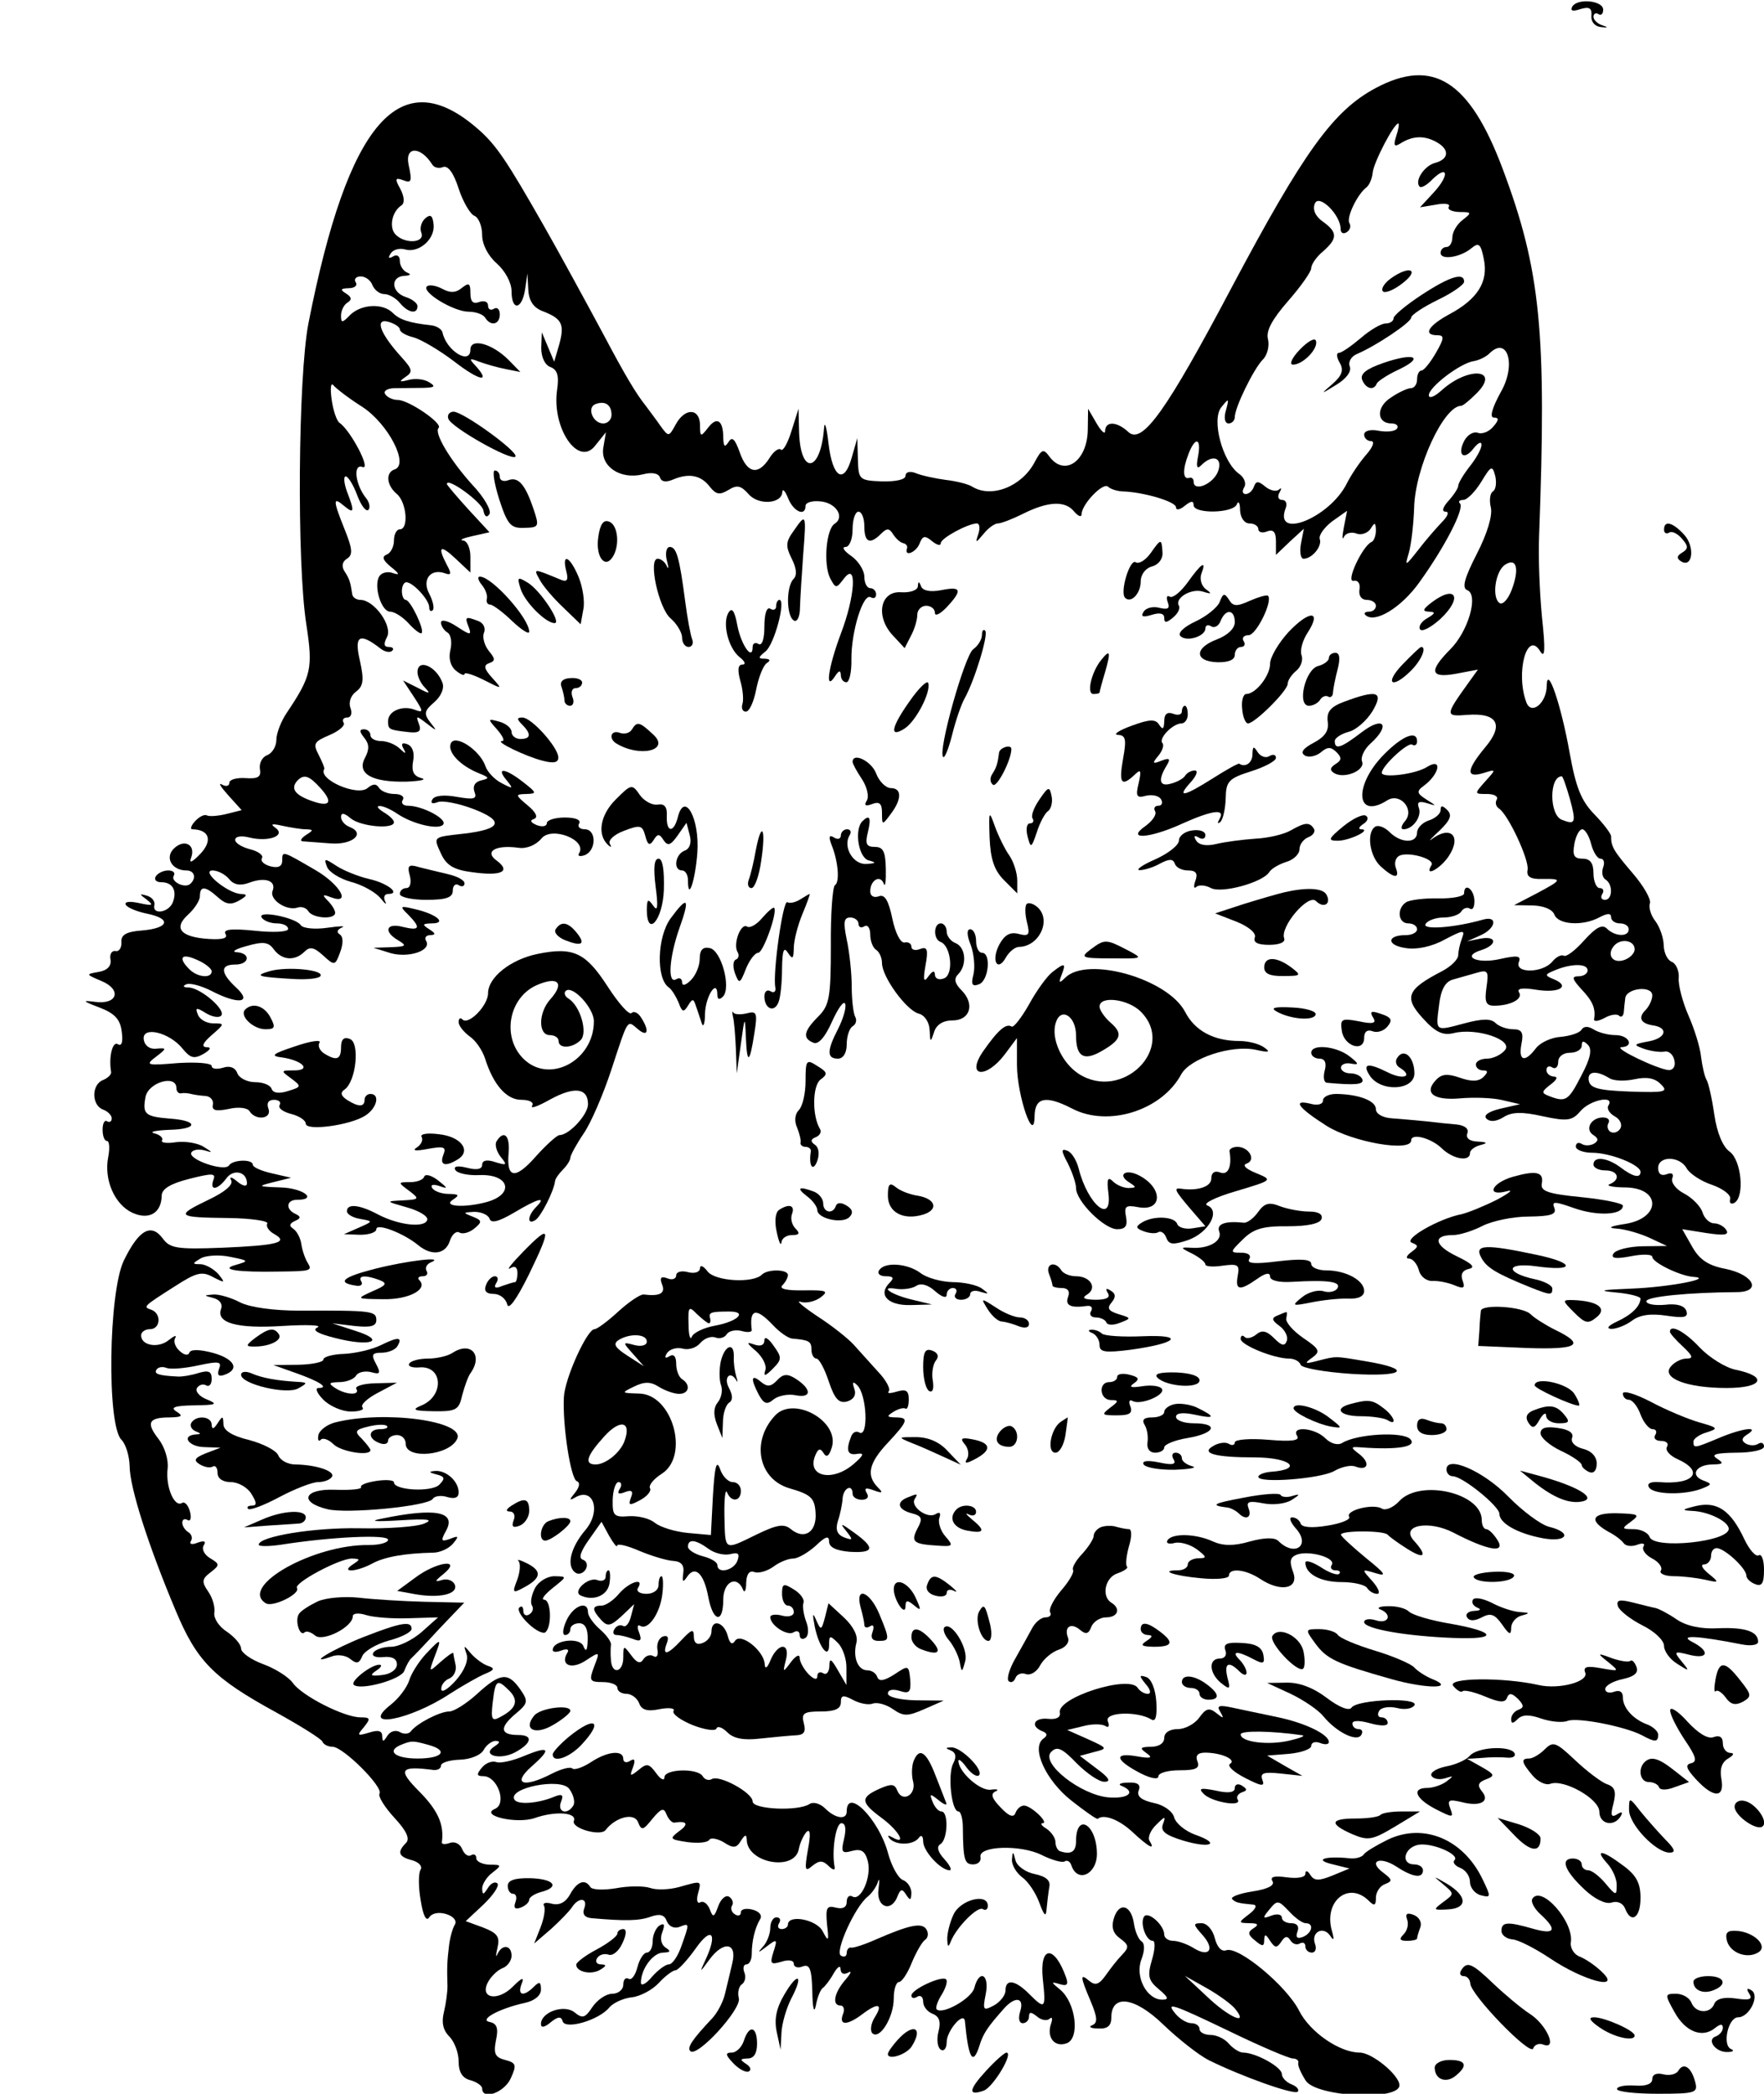  <svg version="1.0" xmlns="http://www.w3.org/2000/svg"  width="300pt" height="356pt" viewBox="0 0 300 356"  preserveAspectRatio="xMidYMid meet">  <g transform="translate(0,356) scale(0.05,-0.05)" fill="#000000" stroke="none"> <path d="M5348 7098 c-8 -15 1 -18 27 -9 31 9 40 4 38 -23 -2 -20 12 -36 32 -38 25 -3 26 -1 5 6 -16 5 -30 18 -30 29 0 10 8 15 17 9 9 -6 16 1 16 15 0 31 -86 40 -105 11z"/> <path d="M4680 6821 c-145 -77 -245 -216 -492 -681 -220 -416 -302 -531 -349 -490 -39 37 -79 39 -80 5 0 -14 -13 -2 -29 25 l-29 50 -1 -70 c-1 -108 -79 -163 -131 -92 -20 27 -26 25 -50 -20 -44 -83 -147 -123 -212 -83 -12 8 -53 19 -90 23 -37 5 -83 15 -102 23 -20 8 -35 4 -35 -9 0 -13 -33 -20 -80 -19 -78 3 -80 6 -82 75 l-2 72 -19 -66 c-26 -93 -65 -70 -79 48 -6 54 -13 78 -15 54 -11 -152 -80 -165 -85 -16 l-2 80 -24 -76 c-13 -42 -29 -70 -36 -63 -7 7 -25 -6 -39 -29 -38 -60 -76 -52 -101 20 -16 45 -26 55 -38 35 -13 -20 -17 -16 -18 15 0 59 -22 73 -52 33 -25 -32 -27 -31 -27 10 -1 58 -52 59 -83 1 -23 -42 -24 -42 -51 -5 -15 22 -39 53 -52 71 -32 40 -69 102 -141 238 -59 110 -160 295 -203 370 -127 223 -163 277 -225 331 -264 231 -442 27 -577 -661 -35 -181 -40 -814 -7 -1024 23 -149 17 -175 -66 -299 -20 -29 -36 -71 -36 -93 0 -22 -14 -45 -31 -52 -17 -6 -28 -27 -25 -47 5 -27 -6 -34 -49 -31 -30 2 -55 -5 -55 -16 0 -11 -11 -14 -25 -6 -14 8 -4 -8 21 -36 l46 -51 -52 -13 c-28 -7 -58 -9 -66 -5 -8 5 -26 -4 -40 -19 -14 -15 -18 -28 -10 -28 58 -1 70 -38 28 -83 -28 -29 -40 -35 -32 -14 17 45 -24 66 -59 31 -31 -31 -6 -74 43 -74 27 0 35 -25 14 -45 -18 -18 -69 7 -57 27 6 10 -2 18 -19 18 -16 0 -35 -9 -42 -20 -7 -11 1 -20 18 -20 39 0 55 -28 40 -68 -14 -36 -71 -44 -63 -10 3 13 -8 27 -25 32 -27 8 -27 6 0 -14 24 -19 19 -21 -27 -11 -32 7 -51 5 -45 -6 6 -10 38 -23 72 -30 84 -17 75 -49 -15 -57 -56 -4 -74 -15 -72 -40 1 -19 -8 -33 -20 -30 -13 2 -21 -11 -17 -30 3 -21 -11 -36 -40 -41 -45 -8 -45 -8 9 -31 70 -29 55 -81 -21 -71 -46 6 -44 3 14 -19 52 -20 71 -40 76 -82 5 -35 0 -51 -13 -43 -18 12 -32 -43 -23 -95 1 -8 -11 -20 -28 -27 -39 -15 -39 -85 0 -100 17 -6 30 -20 30 -30 0 -11 -7 -15 -16 -10 -8 6 -15 -7 -15 -28 0 -22 6 -39 15 -39 8 0 10 -25 4 -55 -15 -77 22 -161 82 -189 57 -26 99 -1 100 58 0 23 30 41 93 57 79 20 92 20 83 -3 -14 -39 14 -35 44 5 24 33 70 23 70 -17 0 -12 -14 -10 -34 7 -18 15 -27 17 -20 4 9 -15 -20 -40 -77 -67 -114 -55 -109 -60 68 -62 78 -1 138 -10 132 -19 -5 -9 5 -25 23 -35 52 -29 12 -39 -176 -47 -153 -6 -178 -2 -202 31 -40 54 -82 30 -133 -75 -52 -109 -58 -559 -8 -609 15 -15 27 -55 28 -90 0 -71 63 -269 157 -492 72 -172 129 -229 341 -345 83 -46 154 -90 158 -100 3 -9 19 -17 34 -17 36 0 173 -137 160 -159 -6 -9 17 -46 50 -82 42 -45 54 -72 40 -86 -31 -31 -26 -47 21 -59 24 -7 36 -21 28 -33 -7 -13 -7 -59 1 -104 8 -51 19 -73 29 -57 9 14 32 19 58 11 25 -8 37 -23 29 -36 -8 -13 -17 -46 -20 -74 -6 -51 -7 -68 -5 -136 0 -19 -5 -58 -12 -87 -9 -35 -3 -62 18 -83 18 -18 32 -56 32 -85 0 -37 13 -57 40 -64 22 -6 40 -19 40 -28 0 -41 75 -14 97 34 21 46 19 53 -19 63 -34 9 -40 21 -31 67 9 41 3 57 -21 62 -39 7 32 46 119 65 33 7 55 25 55 45 0 27 -5 29 -24 10 -35 -35 -57 -30 -42 9 10 25 2 23 -30 -9 -51 -51 -114 -40 -84 16 10 19 33 41 49 47 17 6 31 26 31 42 0 37 -32 41 -48 6 -6 -14 -6 -4 0 21 9 38 0 50 -48 69 l-60 22 61 57 c33 32 54 63 47 71 -8 8 -23 1 -33 -16 -15 -23 -18 -24 -19 -1 0 15 16 40 35 54 32 25 32 27 -10 27 -25 1 -45 11 -45 22 0 12 -8 16 -18 10 -10 -6 -23 4 -30 21 -7 18 -25 27 -42 21 -16 -6 -29 -5 -27 3 8 59 -13 107 -76 171 -76 76 -67 89 48 74 14 -1 25 5 25 15 0 10 29 19 64 20 35 1 71 15 81 33 9 17 28 31 41 31 16 -1 15 -6 -3 -18 -48 -30 16 -49 69 -21 57 31 63 59 11 59 -61 0 -65 24 -13 69 47 39 48 45 19 87 -41 58 -67 56 -146 -16 -36 -33 -79 -60 -95 -60 -32 0 -111 -41 -131 -68 -7 -9 -24 -10 -37 -2 -14 8 -32 3 -42 -12 -14 -22 -17 -23 -18 -2 0 19 -14 22 -45 12 -40 -12 -42 -10 -17 19 23 29 22 33 -12 33 -55 0 -199 73 -230 117 -14 20 -60 49 -101 64 -41 15 -75 39 -75 53 0 14 -22 39 -48 57 -27 17 -46 46 -43 65 3 19 -6 51 -21 72 -23 33 -21 43 8 65 32 25 32 28 -1 48 -20 12 -30 31 -22 44 9 14 2 17 -21 9 -19 -8 -29 -5 -23 5 7 10 3 24 -9 31 -11 7 -20 21 -20 32 0 11 8 15 18 9 10 -6 14 7 8 29 -6 22 -18 35 -27 29 -26 -16 -56 55 -49 116 4 31 -10 75 -31 102 -43 55 -34 73 39 73 41 1 46 5 22 20 -22 14 -6 20 60 21 76 1 83 4 44 20 -26 10 -41 28 -34 39 7 11 21 15 31 9 11 -6 19 4 19 22 0 26 -11 30 -45 20 -25 -8 -56 -13 -70 -12 -65 3 -82 9 -73 23 5 9 21 12 35 6 15 -5 63 -1 108 9 70 15 80 13 70 -12 -7 -20 -2 -27 16 -21 55 18 39 54 -35 75 -48 13 -78 13 -82 1 -4 -11 -18 -8 -33 6 -15 13 -22 33 -15 44 6 11 -3 8 -22 -7 -35 -29 -94 -19 -94 16 0 12 14 21 30 21 36 0 40 53 5 66 -29 10 -30 10 80 80 73 47 92 52 130 31 41 -21 42 -20 18 10 -16 18 -43 33 -60 34 -30 0 -30 2 0 20 18 10 63 13 100 5 65 -13 65 -14 17 -28 -54 -15 8 -25 150 -22 107 1 113 3 97 29 -9 14 -19 43 -22 64 -3 22 -16 45 -28 53 -14 9 -13 17 6 26 21 9 21 15 2 24 -35 16 -31 48 5 48 73 0 21 40 -55 42 -79 3 -81 4 -25 18 l60 15 -65 15 c-36 8 -65 21 -65 29 0 20 -68 18 -81 -2 -15 -23 -142 21 -128 44 6 10 26 12 45 7 29 -9 28 -7 -3 12 -20 13 -62 20 -94 16 -31 -5 -53 -2 -48 6 5 8 -6 19 -26 24 -19 5 4 10 51 12 98 2 100 31 3 38 -86 7 -95 15 -84 74 10 50 105 77 105 30 0 -11 7 -19 15 -18 8 2 24 1 35 -2 11 -3 34 -6 50 -7 17 -2 27 -15 24 -30 -4 -19 10 -23 54 -14 33 8 64 4 71 -8 21 -33 77 -26 64 9 -7 19 0 30 19 30 17 0 25 -8 19 -18 -6 -10 12 -23 39 -30 28 -7 50 -22 50 -33 0 -26 150 -6 202 27 40 25 52 74 18 74 -11 0 -20 -9 -20 -20 0 -25 -21 -25 -60 0 -21 14 -23 25 -8 35 39 27 53 159 18 172 -20 8 -30 -1 -30 -28 0 -42 -15 -48 -58 -21 -15 10 -22 26 -15 37 6 10 -31 5 -83 -13 -79 -26 -86 -33 -44 -38 69 -10 101 -44 40 -44 -45 0 -46 -1 -10 -27 36 -27 36 -29 -10 -43 -31 -10 -51 -7 -56 7 -4 13 -29 23 -56 23 -27 0 -55 14 -61 31 -7 19 -26 26 -49 18 -21 -6 -38 -4 -38 6 0 10 -52 14 -115 10 -106 -9 -112 -7 -75 21 38 29 38 31 2 28 -22 -3 -40 10 -43 31 -7 47 87 25 132 -31 26 -32 39 -36 71 -18 25 15 28 23 10 23 -18 1 -12 15 18 41 45 39 45 40 5 40 -22 0 -46 13 -52 30 -10 24 -5 25 27 5 21 -13 45 -17 52 -9 19 18 -68 94 -110 96 -19 0 -22 5 -8 11 13 5 50 -5 84 -22 92 -48 142 -42 86 10 -55 51 -56 79 -4 79 49 0 54 39 5 42 -19 1 -4 11 34 21 56 16 74 14 92 -11 28 -38 72 -41 105 -8 18 18 32 15 63 -13 39 -36 41 -35 58 11 11 30 11 53 -2 61 -11 7 -8 16 8 23 15 6 -8 5 -50 -1 -42 -6 -83 -2 -90 9 -17 26 -149 52 -133 26 7 -11 30 -20 51 -20 22 0 39 -8 39 -19 0 -10 -49 -13 -113 -6 -80 8 -109 5 -100 -11 9 -14 -9 -20 -56 -17 -96 6 -123 36 -71 83 22 20 40 48 40 63 0 36 19 34 62 -5 27 -24 44 -26 72 -10 27 16 29 21 6 22 -44 1 -139 79 -97 80 17 0 43 -13 56 -29 16 -20 38 -24 68 -13 55 21 94 7 80 -28 -11 -30 49 -69 86 -56 13 4 29 -1 36 -13 15 -24 91 -29 91 -5 0 9 -11 27 -25 41 -20 20 -18 23 10 12 71 -27 33 42 -50 91 -115 67 -115 68 -115 34 0 -20 -13 -27 -40 -20 -22 6 -35 18 -29 28 6 9 -12 23 -40 30 -28 7 -51 21 -51 32 0 12 21 15 48 8 65 -16 126 6 89 33 -19 13 -12 15 23 7 28 -6 64 -12 80 -12 27 -1 27 -3 0 -20 -16 -11 -21 -20 -10 -21 11 -1 53 -4 94 -7 75 -6 121 34 65 56 -16 6 -29 21 -29 34 0 15 11 14 33 -5 34 -28 147 -38 147 -13 0 8 -16 23 -35 34 -19 12 -26 21 -14 21 11 1 38 -11 60 -26 53 -36 144 -57 157 -36 12 19 -72 63 -120 63 -17 0 -25 9 -18 20 7 11 -6 20 -28 20 -22 0 -45 9 -53 21 -9 15 -21 14 -39 -1 -35 -29 -170 30 -147 65 2 3 -7 24 -19 48 -20 38 -16 45 36 67 33 14 55 33 49 42 -6 10 -1 18 12 18 13 0 18 14 11 33 -7 18 1 42 19 55 25 19 28 39 13 106 -20 86 -1 96 71 40 14 -11 32 -14 39 -7 7 7 2 13 -12 13 -16 0 -18 10 -6 33 21 37 -43 127 -90 127 -14 0 -27 9 -28 20 -6 40 -9 51 -26 77 -11 17 -8 33 8 43 21 13 19 33 -7 98 -41 102 -41 114 -3 82 35 -29 37 -21 10 49 -10 28 -12 51 -4 51 8 0 26 -29 39 -64 13 -35 30 -57 38 -50 7 7 4 25 -7 39 -38 47 -46 119 -13 107 31 -12 -40 124 -78 150 -10 7 -22 43 -27 80 -5 37 -3 59 6 48 9 -11 53 -45 99 -74 87 -57 159 -195 110 -212 -32 -10 -29 -54 7 -84 33 -28 41 -120 10 -120 -11 0 -20 -17 -20 -38 0 -21 -11 -43 -25 -48 -17 -7 -13 -19 15 -42 29 -23 31 -29 7 -21 -18 7 -39 2 -47 -11 -20 -33 7 -120 37 -120 15 0 43 -18 63 -40 20 -22 40 -37 44 -33 11 11 -38 113 -54 113 -7 0 -13 14 -13 30 0 17 7 30 15 30 23 0 78 -60 78 -85 0 -12 5 -16 12 -10 6 6 1 31 -12 56 -26 48 5 88 55 69 20 -7 21 0 5 29 -33 63 -23 71 30 21 l50 -47 0 54 c0 29 -11 54 -25 55 -14 2 1 8 32 15 l58 13 -73 79 c-39 43 -72 82 -72 85 0 25 118 -61 124 -89 4 -22 12 -27 21 -13 7 12 -18 57 -58 99 -76 84 -132 178 -115 194 15 15 -102 95 -139 95 -17 0 -36 9 -43 20 -7 11 9 20 34 20 25 0 68 1 96 1 39 1 43 5 20 19 -17 11 -48 14 -70 8 -32 -8 -34 -6 -11 10 26 17 24 26 -12 66 -73 80 -94 134 -47 122 22 -6 40 -18 40 -26 0 -9 21 -21 46 -27 26 -7 89 -44 140 -83 87 -67 126 -73 69 -11 -21 22 -18 24 15 11 22 -8 63 -20 90 -25 l50 -10 -40 41 c-56 56 -130 76 -130 35 0 -54 -82 -4 -95 59 -3 11 -20 22 -40 24 -73 8 -106 19 -129 42 -34 34 -107 30 -145 -7 -27 -28 -31 -28 -31 -2 0 17 10 37 22 44 16 10 14 19 -5 31 -21 13 -19 17 9 18 20 0 31 9 24 20 -7 11 1 20 17 20 16 0 34 -13 40 -30 7 -16 24 -30 40 -30 15 0 39 -13 53 -30 28 -34 60 -40 60 -11 0 10 -18 24 -40 31 -49 16 -53 69 -5 72 21 1 25 5 10 11 -14 6 -25 24 -25 40 0 17 -10 23 -23 15 -15 -9 -18 -5 -8 10 8 13 29 19 48 14 46 -14 102 33 98 83 -3 32 -10 38 -28 23 -14 -12 -20 -34 -14 -49 14 -35 -54 -40 -87 -7 -24 24 -13 79 20 100 11 8 9 30 -4 55 -20 36 -18 40 10 30 28 -11 30 -3 18 52 -14 64 40 65 80 2 6 -11 23 -15 37 -9 17 6 36 -20 53 -73 15 -46 40 -88 54 -93 14 -6 26 -35 26 -65 0 -32 20 -71 50 -97 28 -25 50 -65 50 -94 0 -68 35 -64 46 5 l8 55 3 -55 c2 -39 18 -62 51 -74 64 -25 73 -44 54 -113 l-17 -58 -21 50 -21 50 -2 -53 c0 -31 12 -58 31 -65 24 -9 30 -30 23 -77 -19 -130 72 -264 129 -191 l37 46 -9 -53 c-10 -63 58 -109 135 -90 30 8 53 4 58 -11 5 -15 21 -17 46 -6 53 22 94 14 124 -26 21 -26 33 -28 63 -10 29 18 42 15 68 -14 33 -39 113 -34 115 7 1 13 10 3 20 -22 18 -45 59 -63 59 -25 0 11 22 18 50 15 53 -4 85 -53 49 -76 -29 -18 -39 -139 -15 -186 19 -35 20 -35 47 0 45 59 38 -60 -11 -188 -43 -115 -55 -199 -20 -145 13 20 19 22 20 5 0 -14 8 -25 19 -25 10 0 18 35 17 78 -1 94 40 227 66 211 10 -6 18 -2 18 10 0 11 -9 21 -20 21 -11 0 -20 17 -20 39 0 21 -20 53 -44 70 -25 17 -34 31 -20 31 13 0 24 26 24 60 0 33 9 60 20 60 11 0 20 -22 20 -50 0 -55 19 -63 57 -25 20 20 28 19 41 -2 9 -14 24 -28 34 -30 10 -2 16 -10 13 -18 -10 -30 31 -14 43 17 10 26 18 28 42 8 17 -14 30 -17 30 -7 0 17 93 67 123 67 9 0 11 -16 5 -35 -11 -33 -10 -33 18 0 15 19 37 35 48 35 11 0 50 15 86 33 86 43 144 45 174 7 14 -16 25 -20 25 -8 1 34 73 109 90 93 8 -8 30 -15 48 -16 73 -2 183 -35 183 -54 0 -11 13 -9 30 5 21 17 30 18 30 2 0 -30 134 -28 147 3 5 14 11 5 11 -20 1 -26 15 -45 32 -45 17 0 30 -9 30 -19 0 -11 14 -15 30 -8 21 8 30 -2 30 -34 l0 -46 47 45 48 44 -10 -51 c-5 -28 -1 -51 9 -51 29 0 64 43 55 67 -4 13 15 39 42 60 l51 36 -11 -56 c-6 -32 -6 -46 0 -33 6 13 25 18 42 12 17 -7 39 1 49 16 14 23 17 22 18 -5 0 -19 -7 -37 -15 -40 -31 -14 -89 -138 -61 -132 15 3 24 -10 20 -30 -3 -21 7 -35 25 -35 17 0 31 -9 31 -20 0 -11 -10 -20 -23 -20 -13 0 -19 -5 -13 -11 31 -31 122 24 184 111 87 121 154 251 138 268 -7 6 -2 12 11 12 13 0 40 27 61 61 34 56 38 58 48 20 5 -23 2 -46 -8 -52 -10 -6 -13 -31 -7 -55 6 -27 -12 -88 -48 -158 -43 -84 -51 -116 -32 -123 39 -16 3 -141 -59 -202 -73 -74 -67 -98 21 -82 l74 14 -33 -46 c-79 -110 -79 -114 -4 -108 103 8 127 -33 62 -110 -64 -77 -67 -106 -7 -88 45 14 45 14 7 -28 -38 -43 -38 -43 6 -43 24 0 39 -8 33 -19 -6 -10 -3 -23 7 -30 31 -19 103 -173 98 -208 -5 -24 9 -33 49 -32 71 1 70 -2 -20 -50 l-75 -39 63 -1 c37 -1 67 -13 74 -31 13 -35 98 -40 154 -9 27 14 39 14 39 0 0 -12 14 -21 30 -21 17 0 30 -9 30 -20 0 -27 -47 -25 -74 2 -16 16 -37 5 -77 -39 -30 -34 -61 -58 -70 -53 -8 5 -26 -4 -39 -20 -32 -39 -128 -41 -114 -2 9 22 -4 24 -63 11 -78 -18 -135 8 -65 30 56 18 54 50 -3 39 l-45 -9 45 20 c53 23 61 68 10 54 -98 -28 -209 -36 -196 -15 7 12 35 22 61 22 26 0 53 9 60 20 7 12 21 16 30 10 10 -6 16 7 15 30 -3 39 -35 59 -35 22 0 -10 -39 -18 -87 -17 -48 1 -97 -5 -110 -13 -33 -21 -28 -72 7 -72 17 0 30 -9 30 -20 0 -11 -17 -20 -39 -20 -65 0 -65 -35 1 -44 37 -6 89 5 132 29 63 33 70 34 59 5 -7 -18 -13 -45 -13 -58 0 -14 -24 -38 -54 -54 -120 -62 -132 -89 -67 -160 44 -49 69 -60 106 -51 77 19 203 -23 174 -58 -13 -16 -41 -29 -61 -29 -21 0 -38 -9 -38 -20 0 -11 11 -20 24 -20 18 0 18 -6 2 -22 -16 -16 -40 -17 -80 -3 -43 15 -63 13 -82 -8 -42 -44 -7 -70 83 -62 46 4 110 2 143 -6 l60 -14 -66 -15 c-42 -10 -59 -23 -48 -34 12 -12 34 -10 58 5 28 18 63 19 134 3 84 -18 100 -15 128 18 33 38 117 55 95 19 -7 -10 3 -27 21 -37 19 -10 27 -29 19 -42 -7 -12 -22 -17 -33 -11 -10 6 -13 20 -7 30 6 11 -2 19 -19 19 -40 0 -63 -41 -32 -60 17 -11 18 -19 2 -29 -12 -7 -31 -8 -42 -1 -11 7 -20 3 -20 -9 0 -11 25 -21 56 -21 61 0 164 -41 164 -65 0 -23 -26 -17 -69 16 -45 33 -91 38 -91 9 0 -11 18 -20 40 -20 44 0 54 -31 15 -47 -14 -5 11 -11 56 -11 120 -3 118 -105 -3 -124 -53 -8 -62 -14 -28 -16 28 -2 77 -16 110 -31 l60 -28 -84 -1 c-46 -1 -90 -12 -98 -25 -10 -16 7 -19 59 -9 40 8 73 7 73 -2 0 -19 95 -65 139 -68 75 -5 -82 -35 -209 -40 -104 -4 -118 -7 -55 -13 47 -4 85 -14 85 -21 -1 -26 -30 -55 -80 -78 -30 -14 -38 -24 -19 -25 17 0 49 12 70 28 27 20 64 25 117 17 61 -9 75 -6 68 16 -6 18 -32 26 -73 21 -35 -3 -63 2 -63 12 0 16 146 30 306 31 88 0 60 59 -36 79 -59 11 -89 31 -114 75 l-34 60 82 -13 c60 -9 78 -7 68 10 -8 13 -27 23 -42 23 -15 0 -33 17 -39 37 -6 20 -34 49 -62 64 -28 14 -46 38 -41 52 6 15 -1 21 -19 14 -18 -7 -29 1 -29 21 0 42 73 42 97 -1 10 -18 49 -44 86 -56 37 -13 65 -34 62 -48 -4 -14 3 -20 15 -13 35 22 23 145 -17 174 -23 16 -43 64 -52 126 -8 55 -20 109 -27 119 -6 11 -14 45 -18 77 -3 32 -23 96 -43 141 -20 46 -35 103 -33 127 2 24 -9 49 -23 55 -15 5 -27 30 -28 55 0 25 -13 63 -28 83 -16 20 -24 48 -19 61 5 13 -21 59 -59 103 -65 76 -73 90 -73 125 0 9 -26 43 -57 75 -45 46 -63 92 -84 209 -29 163 -77 304 -78 227 -1 -58 -52 -100 -69 -56 -38 100 2 249 47 174 16 -26 18 5 6 115 -8 83 -13 206 -10 275 26 697 6 906 -125 1254 -112 297 -236 375 -430 272z m69 -164 c-10 -32 -7 -38 14 -25 41 26 80 28 121 6 47 -25 46 -59 -3 -72 -37 -10 -71 -62 -52 -81 5 -5 24 5 42 24 54 53 60 16 7 -42 l-48 -52 54 9 c30 6 50 3 44 -7 -6 -9 10 -17 36 -18 42 0 43 -2 11 -27 -19 -14 -35 -41 -35 -59 0 -18 -9 -33 -20 -33 -11 0 -20 -9 -20 -20 0 -26 68 -15 105 16 25 21 32 14 42 -37 16 -77 -21 -136 -116 -187 -74 -40 -92 -72 -42 -72 24 0 24 -10 -5 -60 -19 -33 -41 -60 -49 -60 -8 0 -15 -13 -15 -30 0 -16 -9 -30 -21 -30 -11 0 -42 -14 -68 -32 -51 -32 -49 -88 2 -88 16 0 25 -8 19 -17 -6 -10 -34 -13 -62 -8 -29 6 -50 0 -50 -13 0 -12 11 -22 23 -22 14 0 7 -20 -15 -45 -22 -25 -52 -69 -67 -99 -58 -117 -250 -194 -208 -84 6 15 1 28 -12 28 -13 0 -17 11 -9 25 8 14 7 18 -2 10 -9 -8 -30 -3 -46 10 -24 20 -32 20 -39 0 -5 -14 -17 -25 -28 -25 -11 0 -13 10 -5 23 8 13 0 34 -18 46 -56 41 -94 184 -60 226 26 32 27 32 16 -10 -8 -26 -4 -45 9 -45 11 0 21 10 21 22 0 32 64 164 96 196 15 15 22 46 17 68 -8 28 14 68 68 130 43 49 79 100 79 112 0 13 18 39 40 57 50 44 50 65 0 101 -26 18 -36 41 -28 61 13 36 88 -37 88 -86 0 -13 9 -18 20 -11 12 7 16 21 10 31 -12 18 27 99 58 122 9 7 19 29 21 50 3 34 72 167 87 167 4 0 1 -19 -7 -43z m357 -868 c-31 -56 -40 -89 -25 -89 18 0 18 -8 -2 -31 -14 -17 -37 -26 -52 -21 -14 6 -35 -6 -46 -26 -26 -49 -2 -70 31 -27 15 19 27 25 27 13 1 -13 -17 -45 -39 -73 -22 -28 -40 -58 -40 -67 0 -8 -15 -31 -33 -51 -20 -22 -24 -37 -10 -37 13 0 8 -15 -12 -35 -19 -20 -56 -62 -81 -95 -45 -57 -46 -57 -32 -10 8 28 16 96 18 153 3 136 101 347 160 347 6 0 29 19 52 42 83 83 -26 93 -117 12 -25 -23 -45 -31 -45 -18 0 28 108 110 153 116 18 3 42 15 53 26 61 61 92 -37 40 -129z m-3026 -80 c0 -16 -13 -29 -28 -29 -36 0 -57 55 -26 66 33 12 54 -3 54 -37z m1995 -141 c-7 -36 -4 -45 11 -30 39 39 74 26 57 -21 -16 -43 -83 -71 -83 -35 0 10 -7 16 -15 13 -22 -7 -23 28 -3 80 23 61 45 57 33 -7z m1066 -456 c-12 -30 -29 -49 -40 -43 -28 18 -15 110 19 131 39 25 49 -15 21 -88z m-4051 -672 c46 -51 31 -67 -37 -41 -53 20 -65 42 -40 68 22 21 39 15 77 -27z m4249 -34 c23 -84 20 -92 -26 -74 -44 16 -44 148 -1 148 4 0 15 -33 27 -74z m73 -156 c7 -27 21 -50 32 -50 11 0 15 -13 9 -29 -6 -17 -3 -35 8 -42 26 -16 24 -69 -2 -69 -12 0 -16 9 -9 20 7 11 3 20 -9 20 -11 0 -21 23 -21 50 0 35 -11 50 -37 50 -29 0 -35 11 -28 50 5 28 17 50 27 50 9 0 23 -22 30 -50z m148 -358 c0 -15 -18 -32 -40 -38 -39 -10 -56 24 -27 53 24 23 67 14 67 -15z m-4840 -75 c0 -25 -48 -21 -76 7 -40 40 -27 56 26 32 28 -12 50 -30 50 -39z m4680 3 c0 -11 -14 -20 -31 -20 -24 0 -22 -9 10 -44 39 -41 49 -66 43 -102 -1 -9 14 -7 35 4 21 12 43 15 50 8 7 -7 14 -2 16 11 1 13 3 34 5 48 3 35 92 45 92 10 0 -15 -11 -38 -24 -51 -25 -25 -15 -45 27 -51 53 -8 44 -43 -14 -54 -54 -10 -55 -12 -16 -26 24 -8 55 -12 69 -9 14 3 29 -10 33 -29 5 -20 -3 -34 -19 -34 -38 3 -191 76 -161 78 45 2 26 41 -20 41 -25 0 -58 9 -74 19 -19 12 -34 12 -42 -1 -7 -11 -39 -21 -71 -24 -32 -2 -70 -20 -84 -39 -38 -50 -60 -43 -49 15 8 39 1 50 -29 50 -21 0 -48 10 -59 21 -16 16 -46 15 -106 -1 -101 -27 -98 -29 -86 64 6 51 21 78 47 85 21 6 57 16 81 23 38 11 41 6 33 -50 -7 -49 -2 -62 26 -62 56 0 99 23 85 45 -9 14 11 17 60 9 77 -12 116 12 58 36 -32 13 -32 16 5 31 56 23 110 23 110 -1z m-21 -357 c-44 -86 -53 -92 -108 -71 -29 11 -29 15 3 40 22 16 26 27 11 27 -14 1 -25 11 -25 22 0 12 9 16 20 9 11 -7 20 2 20 19 0 18 17 31 40 31 22 0 40 11 40 24 0 17 6 18 21 3 15 -15 9 -46 -22 -104z m96 -10 c15 -9 53 -10 85 -3 41 9 69 4 89 -17 27 -26 15 -29 -104 -25 -106 4 -136 11 -141 37 -6 33 26 36 71 8z m-3742 -2083 c32 -33 23 -60 -30 -88 -30 -17 -34 -10 -27 50 9 77 15 80 57 38z m-278 -183 c72 -19 52 -47 -35 -47 -77 0 -107 26 -55 47 35 14 39 14 90 0z"/> <path d="M4729 6172 c-21 -16 -33 -35 -25 -43 8 -7 38 5 68 29 60 47 20 60 -43 14z"/> <path d="M4835 6117 c-52 -34 -95 -70 -95 -79 0 -10 -12 -18 -27 -18 -15 0 -53 -22 -85 -50 -32 -27 -65 -50 -74 -50 -9 0 -8 -15 3 -34 14 -24 8 -43 -24 -71 -43 -37 -42 -37 13 -3 33 20 52 45 45 62 -6 15 5 34 24 42 66 28 185 108 185 124 0 9 41 36 90 60 50 24 90 52 90 62 0 33 -49 18 -145 -45z"/> <path d="M4421 5931 c-27 -28 -37 -51 -23 -51 34 0 87 55 78 81 -4 12 -28 -2 -55 -30z"/> <path d="M4706 5886 c-58 -20 -80 -37 -73 -57 12 -31 40 -39 50 -13 4 8 37 30 74 47 90 43 54 59 -51 23z"/> <path d="M1452 6146 c-19 -19 91 -86 142 -86 24 0 49 -9 56 -20 19 -31 50 -24 50 11 0 17 -9 26 -20 19 -11 -7 -20 -2 -20 11 0 13 -13 18 -30 12 -21 -8 -30 1 -30 30 0 34 -5 37 -29 18 -20 -17 -40 -18 -67 -3 -21 11 -44 15 -52 8z"/> <path d="M1525 5696 c9 -29 213 -144 228 -129 14 14 -176 152 -210 153 -14 0 -23 -11 -18 -24z"/> <path d="M1698 5422 c28 -86 39 -99 85 -97 50 1 52 4 32 63 -28 84 -52 112 -86 99 -16 -6 -29 -1 -29 11 0 12 -7 22 -17 22 -9 0 -2 -44 15 -98z"/> <path d="M2035 5294 c-10 -66 22 -110 49 -68 25 39 18 109 -12 120 -19 8 -31 -8 -37 -52z"/> <path d="M2699 5314 c-27 -37 -27 -52 -6 -94 16 -32 19 -56 6 -69 -25 -25 -25 -125 1 -141 11 -7 21 12 21 44 1 31 6 112 11 181 11 140 10 141 -33 79z"/> <path d="M5660 5319 c0 -12 8 -16 18 -10 9 6 29 -4 43 -21 22 -25 22 -34 1 -47 -19 -11 -20 -20 -4 -30 39 -24 48 49 11 90 -39 43 -69 51 -69 18z"/> <path d="M3913 5238 c-17 -23 -39 -37 -50 -30 -20 13 -55 -103 -36 -121 20 -20 53 15 53 56 0 23 16 45 39 51 22 6 37 26 35 48 -3 48 -5 47 -41 -4z"/> <path d="M2268 5215 c7 -25 6 -34 0 -20 -6 14 -20 25 -31 25 -33 0 3 -168 44 -203 21 -18 39 -48 39 -65 0 -18 10 -32 22 -32 12 0 18 12 12 27 -6 16 -16 72 -23 125 -20 153 -30 188 -53 188 -11 0 -16 -20 -10 -45z"/> <path d="M1926 5178 c8 -30 3 -38 -17 -30 -97 40 -95 40 -73 0 11 -21 47 -63 80 -94 l59 -57 9 50 c6 27 -2 77 -16 111 -29 70 -58 84 -42 20z"/> <path d="M4040 5140 c-24 -33 -51 -55 -61 -49 -10 6 -13 -2 -7 -19 8 -21 1 -26 -28 -19 -22 6 -46 0 -54 -13 -11 -17 -3 -20 27 -11 28 9 43 5 43 -10 0 -18 7 -18 30 1 16 13 25 31 20 40 -16 26 43 61 82 48 29 -9 31 -7 10 8 -15 11 -22 34 -16 52 19 49 1 38 -46 -28z"/> <path d="M1638 5132 c13 -15 21 -37 18 -48 -3 -11 2 -20 11 -20 9 0 43 -25 75 -56 32 -30 58 -47 58 -36 0 45 -126 186 -167 187 -10 1 -7 -12 5 -27z"/> <path d="M1771 5117 c14 -44 84 -115 115 -116 26 -1 -47 110 -90 137 -36 22 -38 20 -25 -21z"/> <path d="M3122 5126 c-1 -13 -26 -22 -57 -20 -72 5 -88 -83 -28 -147 l40 -43 21 41 c12 22 22 54 22 72 0 17 14 31 30 31 17 0 30 -11 30 -24 0 -13 18 -4 40 19 55 59 50 72 -19 58 -37 -7 -62 -2 -68 13 -7 18 -10 18 -11 0z"/> <path d="M4149 5074 c-7 -19 -44 -49 -82 -67 -41 -19 -62 -40 -52 -50 21 -21 85 -1 85 26 0 11 9 14 20 7 11 -7 26 2 32 19 17 42 48 39 48 -5 0 -21 -24 -44 -60 -58 -78 -29 -78 -75 0 -78 38 -1 60 8 60 25 0 15 10 27 21 27 12 0 16 9 9 20 -7 11 1 20 17 20 26 0 83 116 66 134 -4 4 -32 -4 -62 -17 -44 -20 -57 -20 -71 4 -15 23 -20 22 -31 -7z"/> <path d="M4869 5071 c-30 -23 -32 -30 -9 -31 24 -1 22 -6 -5 -22 -20 -11 -31 -28 -25 -38 6 -10 37 6 69 35 78 73 53 119 -30 56z"/> <path d="M2640 5059 c0 -12 -9 -16 -20 -9 -12 7 -20 -17 -20 -60 0 -43 -8 -67 -20 -60 -11 7 -20 2 -20 -10 0 -49 -39 6 -52 73 -9 49 -18 63 -30 44 -22 -36 -1 -121 38 -152 18 -14 22 -25 9 -25 -15 0 -17 -18 -7 -55 9 -30 12 -66 7 -80 -4 -14 1 -25 12 -25 12 0 27 34 35 75 8 41 24 82 36 90 14 9 12 14 -7 15 -23 0 -23 4 3 25 30 24 70 175 47 175 -6 0 -11 -10 -11 -21z"/> <path d="M4383 4971 c-34 -37 -63 -86 -63 -108 0 -41 -49 -103 -81 -103 -10 0 -17 -22 -14 -50 2 -27 11 -50 20 -50 23 0 135 111 135 135 0 11 13 31 29 44 16 13 24 37 18 53 -6 15 3 50 21 77 49 76 6 77 -65 2z"/> <path d="M1500 5003 c0 -11 10 -27 22 -34 12 -7 16 -34 10 -59 -7 -28 0 -55 18 -70 17 -14 30 -19 30 -12 0 7 29 -2 65 -20 65 -33 65 -33 29 7 -28 31 -30 43 -10 50 21 7 21 15 -1 41 -15 19 -23 46 -17 62 7 16 -2 34 -19 40 -44 17 -47 15 -33 -20 11 -29 6 -29 -41 2 -29 19 -53 25 -53 13z"/> <path d="M3340 4961 c0 -15 -13 -37 -30 -49 -29 -22 -121 -348 -102 -366 5 -6 19 29 31 77 12 48 31 103 42 122 34 61 82 218 70 230 -6 7 -11 0 -11 -14z"/> <path d="M4770 4860 c-63 -66 -35 -85 30 -20 34 34 54 80 34 80 -4 0 -32 -27 -64 -60z"/> <path d="M3745 4875 c-33 -41 -50 -115 -26 -115 11 0 21 2 21 5 0 3 8 34 19 70 20 70 17 79 -14 40z"/> <path d="M4520 4882 c0 -9 -17 -22 -37 -27 -44 -12 -72 -135 -31 -135 14 0 31 9 38 20 7 12 20 16 28 11 8 -5 16 2 16 15 1 13 8 49 16 79 9 36 7 55 -8 55 -12 0 -22 -8 -22 -18z"/> <path d="M1420 4834 c0 -14 11 -38 25 -52 21 -22 17 -23 -24 -1 l-50 25 37 -56 c32 -49 33 -55 4 -44 -43 17 -92 -4 -92 -38 0 -29 2 -30 73 -38 33 -3 41 4 32 28 -11 29 -9 29 26 2 36 -28 37 -27 12 4 -22 29 -20 39 14 68 23 20 35 47 28 66 -21 57 -85 84 -85 36z"/> <path d="M1910 4784 c5 -15 10 -36 10 -46 0 -10 9 -18 19 -18 11 0 15 14 8 30 -6 17 -1 30 11 30 12 0 22 8 22 19 0 10 -18 17 -40 15 -26 -1 -37 -13 -30 -30z"/> <path d="M3095 4737 c-64 -90 -71 -128 -19 -95 39 24 92 126 81 156 -4 9 -32 -18 -62 -61z"/> <path d="M4570 4733 c-45 -17 -58 -34 -54 -67 5 -31 -10 -52 -48 -72 -36 -19 -46 -33 -30 -43 13 -8 37 -3 54 10 23 20 35 20 54 1 18 -18 18 -27 -3 -40 -19 -12 -21 -21 -5 -31 34 -21 106 9 95 39 -6 14 7 42 28 61 70 63 46 96 -28 40 -72 -55 -93 -62 -93 -31 0 10 21 24 46 31 26 6 62 38 82 70 40 68 17 75 -98 32z"/> <path d="M4020 4701 c0 -11 -13 -15 -30 -8 -20 7 -30 -1 -30 -26 -1 -26 -5 -30 -17 -12 -12 20 -32 20 -94 -3 -44 -16 -64 -30 -47 -31 27 -1 30 -15 18 -81 -15 -84 -6 -97 39 -55 21 21 24 16 14 -28 -11 -45 -7 -52 25 -43 21 5 44 0 51 -12 7 -12 3 -22 -9 -22 -12 0 -17 -8 -11 -19 6 -10 -8 -32 -33 -50 -69 -48 14 -43 127 9 101 45 146 51 125 15 -8 -14 -7 -18 3 -10 9 9 17 45 18 80 1 58 10 68 86 92 47 15 85 35 85 46 0 11 -10 13 -22 6 -12 -8 -30 -2 -40 13 -14 22 -17 21 -18 -7 0 -29 -24 -46 -45 -32 -3 2 -43 -20 -90 -50 -100 -63 -124 -67 -75 -13 20 22 26 40 14 40 -12 0 -27 -8 -33 -18 -5 -9 -28 -22 -49 -27 -39 -11 -44 13 -13 63 13 22 9 26 -19 15 -30 -12 -32 -9 -10 17 14 17 20 36 14 43 -15 15 35 67 65 67 11 0 21 14 21 30 0 17 -4 30 -10 30 -5 0 -10 -9 -10 -19z"/> <path d="M1691 4639 c19 -22 27 -39 17 -39 -28 0 79 -52 138 -67 38 -10 54 -6 53 12 -1 34 -91 135 -122 135 -19 0 -20 -5 -1 -24 32 -32 30 -49 -6 -49 -16 0 -30 11 -30 24 0 13 -19 29 -42 35 -40 11 -40 10 -7 -27z"/> <path d="M2149 4639 c-7 -12 -26 -17 -41 -11 -30 11 -39 -19 -12 -36 80 -49 185 -24 126 30 -47 44 -55 46 -73 17z"/> <path d="M1239 4611 c17 -21 18 -39 2 -69 -28 -53 24 -83 143 -80 47 2 69 7 49 12 -26 7 -34 23 -28 57 6 29 -2 51 -19 58 -18 7 -23 2 -14 -14 11 -20 8 -20 -13 0 -15 14 -43 25 -63 25 -20 0 -36 9 -36 20 0 11 -10 20 -22 20 -16 0 -16 -8 1 -29z"/> <path d="M1533 4591 c-11 -29 32 -75 97 -101 35 -14 36 -17 6 -24 -21 -5 -29 -20 -22 -39 9 -24 -1 -27 -59 -17 -43 8 -76 5 -84 -8 -8 -13 -1 -17 17 -10 17 7 72 -4 122 -23 107 -41 96 -69 -33 -84 -106 -12 -104 -9 -76 -70 18 -38 43 -53 105 -61 99 -14 133 2 84 39 -44 31 -5 55 74 44 27 -4 59 9 78 32 35 42 155 -5 128 -50 -7 -10 2 -13 19 -7 40 16 40 88 0 88 -17 0 -26 9 -19 20 7 12 -13 20 -49 20 -33 0 -61 -9 -61 -19 0 -11 -15 -14 -34 -7 -21 9 -25 16 -10 21 15 5 8 22 -21 46 -43 36 -43 38 -5 39 37 1 36 4 -10 40 -61 48 -95 52 -57 7 24 -30 23 -31 -17 -10 -24 12 -49 39 -55 58 -19 55 -105 111 -118 76z"/> <path d="M4707 4554 c-104 -106 -95 -223 11 -156 43 28 94 -29 62 -69 -14 -16 -17 -29 -6 -29 32 0 63 44 52 73 -7 19 0 24 27 16 35 -11 34 -10 -1 12 -33 21 -35 28 -9 47 54 40 64 97 11 64 -39 -25 -154 -39 -154 -20 0 23 89 105 103 96 9 -6 17 -1 17 11 0 39 -50 19 -113 -45z"/> <path d="M3398 4560 c-5 -40 -9 -50 -24 -74 -8 -13 -6 -28 4 -35 14 -8 62 85 62 122 0 17 -40 5 -42 -13z"/> <path d="M2900 4529 c0 -6 14 -32 32 -59 17 -26 25 -59 16 -73 -10 -16 -4 -20 19 -11 24 9 33 2 33 -30 0 -43 1 -43 29 -5 39 51 39 89 1 89 -17 0 -40 23 -50 50 -16 42 -80 73 -80 39z"/> <path d="M2094 4401 c-53 -53 -64 -120 -25 -155 10 -9 12 -7 5 5 -6 12 16 32 49 44 55 21 62 19 72 -18 8 -31 15 -34 28 -14 14 23 20 22 34 0 14 -21 24 -18 48 16 l30 43 11 -42 c7 -26 0 -47 -18 -53 -32 -13 -39 -67 -8 -67 11 0 20 -15 20 -33 0 -76 25 -1 32 94 8 115 -43 209 -66 122 -14 -57 -40 -55 -38 2 2 31 -8 43 -31 39 -19 -3 -46 12 -61 33 -26 38 -29 37 -82 -16z"/> <path d="M3536 4402 c-19 -27 -30 -56 -24 -65 6 -9 2 -17 -9 -17 -11 0 -14 -20 -8 -44 11 -42 13 -41 32 15 10 32 28 65 38 71 10 7 16 30 12 50 -7 35 -11 34 -41 -10z"/> <path d="M4900 4365 c0 -12 -18 -28 -40 -35 -22 -7 -40 -26 -40 -41 0 -38 -55 -37 -93 1 -17 17 -38 25 -49 19 -31 -19 -20 -101 19 -136 44 -40 65 -42 51 -5 -6 15 -2 34 10 41 28 17 124 -9 111 -31 -27 -43 30 -13 59 31 45 69 5 106 -60 56 -11 -8 2 6 29 31 36 35 43 52 26 69 -17 17 -23 17 -23 0z"/> <path d="M3366 4271 c3 -73 16 -111 49 -144 l45 -45 0 44 c0 25 -12 63 -27 85 -15 21 -37 66 -49 99 -20 56 -21 54 -18 -39z"/> <path d="M4569 4310 c-51 -42 -54 -49 -19 -49 40 0 118 38 80 39 -11 0 -8 8 7 18 15 9 19 22 9 28 -10 7 -45 -10 -77 -36z"/> <path d="M2933 4327 c-28 -29 -13 -124 22 -133 27 -7 25 -10 -9 -12 -45 -2 -80 59 -56 98 7 11 3 20 -9 20 -11 0 -21 -10 -21 -21 0 -12 -11 -15 -23 -7 -17 10 -19 3 -9 -24 23 -56 29 -128 12 -138 -8 -5 -15 -98 -14 -207 0 -175 -5 -202 -43 -240 -50 -50 -54 -74 -16 -89 17 -7 40 20 63 72 21 46 40 73 45 60 4 -13 -7 -50 -24 -84 -39 -75 -39 -102 -1 -102 18 0 30 19 30 49 0 27 9 54 20 61 12 7 15 21 9 32 -6 10 -12 56 -12 103 0 47 -8 119 -17 160 -12 59 -10 75 12 75 15 0 28 -10 28 -21 0 -12 9 -16 20 -9 11 7 20 -6 20 -28 0 -22 9 -45 20 -52 11 -7 20 -27 20 -45 0 -47 83 -161 125 -172 20 -5 36 -29 37 -56 2 -43 3 -43 15 -7 8 26 31 40 63 40 60 0 77 56 30 103 -23 23 -26 39 -11 54 31 31 26 92 -9 106 -16 6 -30 24 -30 39 0 15 -9 28 -20 28 -25 0 -26 -54 -1 -63 36 -13 46 -111 12 -124 -17 -7 -31 -1 -31 13 -1 15 -8 13 -22 -6 -16 -23 -19 -14 -10 37 10 54 6 65 -18 56 -17 -7 -30 -3 -30 8 0 10 -11 17 -23 14 -14 -3 -32 33 -42 82 -13 62 -26 83 -46 75 -17 -6 -29 1 -29 17 0 38 34 58 46 26 5 -14 8 9 7 50 -1 59 -9 75 -37 75 -29 0 -34 10 -24 50 12 50 6 62 -19 37z"/> <path d="M4390 4296 c-22 -13 -76 -26 -120 -28 -44 -3 -104 -11 -133 -18 -33 -8 -58 -4 -68 11 -10 16 -7 20 8 11 13 -8 23 -4 23 8 0 13 -20 20 -45 16 -25 -3 -45 -19 -45 -34 0 -16 -36 -44 -80 -64 -44 -19 -68 -36 -54 -37 15 0 46 9 69 22 32 17 45 17 51 0 4 -13 24 -23 45 -23 27 0 34 -10 25 -35 -7 -19 -5 -29 3 -21 9 8 32 6 50 -4 37 -19 175 19 198 54 7 12 33 27 58 35 25 7 45 27 45 43 0 16 13 34 30 41 16 6 25 19 19 29 -15 23 -30 22 -79 -6z"/> <path d="M2571 4230 c-7 -40 -18 -86 -24 -101 -6 -16 -2 -29 9 -29 11 0 26 41 33 92 17 110 2 141 -18 38z"/> <path d="M1112 4173 c6 -18 43 -41 82 -52 39 -10 83 -35 100 -55 16 -20 23 -25 16 -11 -7 14 -2 25 10 25 45 0 -2 37 -65 51 -35 8 -85 28 -110 44 -41 27 -44 27 -33 -2z"/> <path d="M2230 4105 c9 -69 7 -87 -8 -65 -18 25 -21 23 -22 -12 0 -99 54 -38 58 65 2 68 -4 107 -18 107 -15 0 -18 -31 -10 -95z"/> <path d="M1394 4142 c6 -24 1 -42 -12 -42 -12 0 -22 -9 -22 -20 0 -11 41 -20 90 -20 68 0 90 8 90 31 0 17 9 26 20 19 11 -7 20 -4 20 6 0 11 -25 24 -55 31 -30 7 -75 18 -99 24 -36 11 -42 6 -32 -29z"/> <path d="M4370 4086 c-22 -5 -84 -23 -139 -40 l-98 -32 72 -28 c43 -17 69 -40 63 -54 -6 -17 10 -25 49 -25 35 0 56 9 51 22 -15 39 82 153 108 127 27 -27 54 -9 35 23 -13 21 -67 24 -141 7z"/> <path d="M2721 4061 c-16 -10 -36 -14 -43 -9 -15 9 -50 -241 -41 -289 3 -15 -4 -21 -16 -14 -11 7 -21 0 -21 -17 0 -43 34 -57 48 -20 7 17 12 69 12 115 1 61 6 75 20 53 16 -24 19 -21 20 16 0 25 13 76 29 115 16 38 27 69 25 69 -2 0 -17 -9 -33 -19z"/> <path d="M2281 3997 c-46 -63 -50 -205 -6 -235 10 -7 24 -30 33 -51 12 -33 17 -35 32 -11 15 25 19 25 27 -1 6 -16 14 -42 20 -59 5 -16 11 -1 11 34 2 59 42 120 42 63 0 -16 7 -18 19 -6 29 30 -6 158 -45 165 -23 5 -34 -6 -34 -36 0 -24 -13 -56 -30 -73 -18 -18 -30 -21 -30 -7 0 12 -9 17 -20 10 -30 -18 -24 73 10 171 38 106 30 116 -29 36z"/> <path d="M3492 4046 c-6 -7 -6 -34 1 -62 11 -43 7 -49 -28 -40 -29 8 -48 -3 -66 -36 -29 -55 -6 -96 23 -43 11 19 31 35 44 35 68 1 111 90 64 134 -14 13 -31 18 -38 12z"/> <path d="M1388 4010 c45 -46 40 -56 -18 -42 -57 15 -67 -16 -15 -46 30 -18 26 -21 -25 -23 l-60 -2 58 -18 c62 -18 142 9 121 42 -6 10 0 19 15 19 19 1 18 6 -4 20 -25 16 -24 19 9 20 52 0 17 31 -56 48 -53 13 -55 11 -25 -18z"/> <path d="M2593 3999 c-19 -23 -42 -36 -52 -30 -21 14 -49 -60 -32 -87 6 -10 3 -22 -6 -25 -10 -4 -11 -25 -3 -47 14 -37 17 -36 37 15 12 30 31 55 42 55 17 0 67 140 54 153 -3 3 -21 -12 -40 -34z"/> <path d="M1890 3960 c-7 -11 8 -28 34 -38 57 -22 69 -12 36 28 -29 35 -52 38 -70 10z"/> <path d="M3302 3906 c11 -30 15 -75 9 -100 -9 -34 -4 -42 19 -33 33 12 42 107 10 107 -11 0 -20 18 -20 40 0 22 -9 40 -20 40 -12 0 -12 -20 2 -54z"/> <path d="M3709 3891 c-36 -27 -30 -30 71 -30 110 -1 110 -1 53 29 -71 37 -76 37 -124 1z"/> <path d="M1828 3876 c-92 -19 -168 -80 -168 -134 0 -41 -66 -109 -87 -89 -7 8 -13 4 -13 -9 0 -12 17 -33 37 -48 21 -14 44 -48 53 -76 28 -89 73 -140 123 -140 29 0 44 -9 37 -20 -7 -12 20 -2 61 21 82 45 129 40 129 -16 0 -35 -64 -105 -97 -105 -8 0 -44 -32 -79 -71 -71 -81 -102 -78 -94 11 5 59 -16 79 -41 39 -7 -11 0 -35 14 -53 23 -28 21 -30 -18 -18 -29 10 -45 6 -45 -9 0 -15 -18 -19 -52 -10 -32 8 -47 5 -39 -8 7 -11 44 -19 82 -17 103 4 120 -66 23 -92 -75 -20 -149 -15 -114 8 24 16 22 19 -14 20 -24 0 -49 9 -56 20 -7 11 3 14 24 7 31 -11 30 -8 -4 19 -22 17 -43 23 -47 13 -3 -11 -25 -19 -48 -19 -42 0 -42 -1 -4 -29 37 -28 36 -30 -21 -33 -59 -3 -59 -3 15 -24 42 -12 73 -31 68 -43 -9 -27 -96 -18 -167 19 -64 34 -106 38 -106 11 0 -10 20 -22 45 -26 45 -8 45 -8 -5 -30 l-50 -22 55 -2 c30 0 55 8 55 19 0 22 92 -13 142 -54 46 -38 93 -32 108 14 7 22 22 35 32 29 11 -7 34 -1 51 13 28 23 27 28 -6 41 -33 13 -33 14 6 16 24 0 47 -10 52 -23 5 -17 30 -11 83 20 82 49 113 57 76 20 -30 -30 -32 -63 -3 -45 19 12 63 98 67 133 1 8 13 25 27 39 14 14 25 32 25 40 0 8 20 45 45 82 25 36 67 134 94 216 59 179 53 171 91 139 33 -28 40 -6 11 39 -10 17 -25 24 -33 16 -8 -8 -44 33 -81 90 -75 116 -117 136 -239 111z m44 -154 c-41 -45 -42 -122 -2 -122 17 0 30 -9 30 -20 0 -27 47 -25 75 3 25 25 -1 116 -41 141 -12 7 -17 19 -10 26 22 22 96 -57 96 -103 0 -134 -152 -215 -240 -127 -75 75 -49 210 48 251 71 30 93 6 44 -49z"/> <path d="M4300 3830 c0 -21 20 -30 65 -29 61 0 63 2 26 30 -50 37 -91 37 -91 -1z"/> <path d="M919 3818 c-56 -16 -44 -20 76 -27 48 -3 90 1 95 10 13 21 -112 33 -171 17z"/> <path d="M3579 3814 c-17 -13 -53 -62 -78 -108 -26 -46 -53 -81 -60 -77 -19 12 -46 -11 -97 -84 -60 -87 9 -96 74 -10 l41 55 0 -93 c1 -106 59 -272 60 -172 1 64 39 71 128 25 123 -64 305 -6 371 117 30 54 171 101 254 83 44 -10 51 -8 28 8 -16 12 -54 22 -84 22 -88 0 -152 35 -185 99 -59 113 -333 191 -408 116 -20 -20 -23 -18 -12 10 16 41 10 42 -32 9z m301 -134 c123 -123 -63 -308 -212 -211 -57 38 -94 120 -77 173 17 55 69 23 69 -43 0 -71 25 -88 84 -55 69 39 77 60 35 97 -22 19 -39 44 -39 56 0 38 97 26 140 -17z"/> <path d="M834 3687 c-21 -21 27 -67 69 -67 32 0 35 6 17 40 -21 40 -61 52 -86 27z"/> <path d="M2493 3663 c4 -14 8 -64 10 -110 l3 -83 14 100 c13 96 14 97 17 22 4 -94 13 -89 29 15 11 69 8 76 -26 67 -21 -5 -42 -4 -46 3 -4 7 -4 1 -1 -14z"/> <path d="M4341 3681 c46 -27 128 -34 134 -11 3 11 -33 22 -80 24 -58 3 -75 -1 -54 -13z"/> <path d="M4672 3657 c10 -17 -4 -20 -50 -10 -59 11 -64 8 -58 -32 7 -53 76 -75 76 -24 0 21 11 29 29 22 15 -6 38 1 50 16 17 20 14 29 -10 39 -46 17 -53 15 -37 -11z"/> <path d="M4460 3540 c0 -11 13 -20 28 -20 18 0 25 -14 18 -40 -6 -22 -3 -41 7 -42 98 -9 126 -6 121 11 -4 12 -22 21 -41 21 -18 0 -32 9 -32 20 1 11 17 17 35 13 28 -5 26 0 -6 25 -45 35 -130 43 -130 12z"/> <path d="M4752 3522 c-7 -10 -4 -25 8 -32 49 -30 14 -44 -41 -16 -66 33 -86 29 -61 -10 36 -59 154 -53 153 7 -1 56 -37 87 -59 51z"/> <path d="M2740 3444 c0 -42 -10 -86 -23 -99 -13 -13 -16 -37 -6 -59 8 -20 14 -43 12 -51 -2 -8 6 -15 17 -15 11 0 19 -7 18 -15 -8 -48 6 -72 21 -35 9 24 7 47 -7 57 -16 11 -15 19 3 26 14 6 20 18 14 28 -27 44 -26 147 2 168 25 18 24 25 -11 46 -37 24 -40 21 -40 -51z"/> <path d="M4500 3378 c0 -13 -18 -18 -40 -12 -67 17 -45 -13 53 -75 88 -55 287 -90 287 -49 0 26 68 8 104 -27 38 -37 96 -47 96 -16 0 10 16 22 35 27 27 7 24 10 -9 12 -28 1 -41 12 -35 28 6 15 -8 27 -36 30 -25 2 -72 7 -105 11 -33 3 -85 8 -115 10 -32 2 -55 15 -55 31 0 29 -59 51 -135 52 -25 0 -45 -10 -45 -22z"/> <path d="M1434 3254 c6 -10 -1 -26 -16 -36 -18 -11 -4 -13 37 -5 55 10 64 7 53 -20 -14 -36 7 -42 50 -15 46 29 10 77 -65 85 -39 5 -65 1 -59 -9z"/> <path d="M3632 3164 c15 -30 28 -68 28 -84 0 -45 96 -140 140 -140 28 0 36 11 30 42 -7 36 -1 41 41 33 83 -16 86 64 5 107 -46 25 -78 4 -35 -23 25 -16 25 -18 -2 -19 -17 0 -41 10 -54 23 -17 17 -21 7 -15 -40 14 -109 -70 -40 -101 83 -7 28 -24 56 -39 61 -21 8 -21 0 2 -43z"/> <path d="M4182 3205 c9 -52 -5 -83 -32 -72 -19 7 -30 -1 -30 -21 0 -28 -48 -43 -105 -34 -24 3 -18 -8 35 -70 l50 -58 -44 -7 c-25 -4 -48 3 -52 15 -9 26 -83 29 -121 4 -21 -13 -20 -19 7 -29 19 -7 41 -9 50 -3 9 5 21 -3 27 -19 9 -24 23 -25 74 -8 70 25 112 100 65 118 -16 6 28 28 97 48 127 38 127 38 69 62 -35 14 -47 27 -32 32 34 12 8 57 -31 57 -16 0 -28 -7 -27 -15z"/> <path d="M5145 3118 c-72 -21 -92 -68 -20 -49 25 7 9 -6 -34 -29 -44 -22 -98 -44 -120 -49 -77 -15 -199 -85 -169 -97 24 -9 23 -14 -2 -32 -16 -12 -20 -22 -7 -22 12 0 27 -18 33 -39 5 -22 26 -38 47 -37 20 1 54 -6 75 -15 31 -13 36 -9 27 16 -8 21 -1 35 21 40 24 5 11 18 -41 43 -77 37 -83 72 -13 72 22 0 67 14 100 31 33 17 104 32 158 32 75 1 95 7 87 29 -10 24 1 23 69 -1 78 -27 164 -23 164 9 0 8 -63 21 -141 29 -112 11 -139 20 -135 45 8 41 -18 47 -99 24z"/> <path d="M3020 3054 c0 -57 53 -85 121 -64 53 17 41 54 -20 64 -27 4 -60 17 -74 29 -21 17 -27 11 -27 -29z"/> <path d="M2745 3052 c19 -14 35 -36 35 -47 0 -29 85 -48 109 -24 14 14 11 27 -9 39 -19 12 -33 11 -37 -1 -10 -29 -43 -23 -43 9 0 15 -14 33 -32 40 -51 19 -61 13 -23 -16z"/> <path d="M4279 2998 c-15 -21 -37 -37 -48 -36 -63 7 -94 -4 -84 -30 12 -32 -36 -60 -97 -55 -36 2 -36 0 5 -20 25 -13 45 -29 45 -37 0 -7 27 -9 59 -4 52 7 58 3 51 -34 -9 -50 6 -53 66 -11 28 20 44 23 44 8 0 -13 29 -21 75 -18 121 7 168 1 154 -22 -7 -11 -28 -16 -47 -10 -19 6 -52 -3 -73 -20 -37 -30 -35 -31 31 -18 39 8 95 14 125 13 35 -2 55 8 55 26 0 36 -62 70 -129 70 -28 0 -51 10 -51 22 0 16 -35 18 -112 9 -79 -10 -108 -8 -99 7 8 13 -3 22 -27 22 -39 0 -39 2 5 45 36 36 68 46 153 45 68 0 110 9 115 25 5 16 -11 25 -42 25 -28 0 -72 8 -99 18 -37 15 -53 11 -75 -20z"/> <path d="M2649 3005 c-12 -9 -15 -40 -7 -75 7 -33 14 -49 16 -35 1 14 17 25 36 25 25 0 28 6 12 22 -13 13 -18 35 -12 50 11 30 -11 36 -45 13z"/> <path d="M1780 2864 c-38 -39 -59 -65 -45 -57 16 10 25 4 25 -16 0 -17 -4 -31 -8 -31 -5 0 -24 -6 -44 -13 -23 -10 -30 -6 -20 10 8 12 6 23 -5 23 -10 0 -24 -13 -30 -30 -8 -20 1 -30 26 -30 21 0 41 -16 46 -35 4 -22 31 14 74 101 78 161 75 174 -19 78z"/> <path d="M5038 2844 c18 -35 52 -55 168 -102 68 -27 74 -27 74 -4 0 11 -27 25 -60 32 -102 22 -98 58 4 44 135 -19 136 11 2 39 -174 37 -212 35 -188 -9z"/> <path d="M1274 2805 c-109 -28 -130 -47 -63 -57 16 -3 24 4 18 14 -13 21 14 23 62 5 28 -11 23 -18 -24 -38 -57 -26 -56 -26 36 -27 87 -2 155 34 123 65 -7 7 -2 13 12 13 13 0 19 8 13 18 -6 10 0 23 14 29 54 22 -81 6 -191 -22z"/> <path d="M2381 2807 c-1 -13 -18 -19 -41 -13 -22 6 -40 1 -40 -11 0 -12 -14 -17 -30 -10 -22 8 -27 2 -18 -21 12 -30 -7 -41 -63 -34 -11 1 -50 -25 -86 -58 -36 -33 -72 -60 -81 -60 -25 0 -101 -167 -104 -231 -5 -96 23 -278 44 -286 12 -4 9 -20 -6 -39 -20 -24 -20 -28 -1 -17 63 38 91 -44 37 -109 -53 -62 -67 -126 -33 -147 10 -6 25 -1 33 12 8 14 4 28 -9 33 -16 5 -9 27 20 68 l43 61 26 -48 c15 -26 27 -41 27 -33 1 8 35 0 76 -18 41 -17 93 -33 115 -34 28 -2 38 -15 34 -42 -4 -30 -1 -33 13 -12 27 40 57 12 72 -68 16 -86 51 -93 51 -10 0 61 46 85 67 35 5 -14 11 -4 11 22 1 30 11 44 28 37 14 -5 43 3 64 18 21 16 51 28 68 28 16 0 50 20 76 43 34 33 46 36 46 15 0 -20 24 -31 70 -35 84 -5 88 13 14 66 -44 32 -49 33 -26 5 24 -31 24 -33 -7 -22 -24 10 -30 26 -21 56 8 23 15 58 16 77 3 36 34 50 34 15 0 -11 14 -20 31 -20 19 0 26 9 17 23 -10 17 -3 19 24 9 30 -11 33 -9 13 11 -39 40 -30 82 35 151 69 74 73 86 25 86 -29 1 -30 4 -6 19 16 10 34 15 41 11 6 -4 11 10 11 31 0 30 -9 36 -40 27 -23 -7 -35 -7 -28 1 7 7 -9 38 -37 67 -27 30 -64 71 -82 91 -19 21 -74 65 -124 97 -49 33 -75 55 -57 49 18 -6 49 1 68 15 29 22 21 25 -57 24 -58 -1 -85 5 -73 17 10 10 19 26 19 35 0 20 -68 21 -88 2 -30 -31 -159 -23 -185 10 -14 19 -26 24 -26 11z m30 -187 c5 0 7 8 4 18 -5 19 3 22 66 22 63 0 28 -34 -49 -48 -38 -7 -74 -24 -79 -38 -5 -13 -11 6 -11 42 -2 61 1 64 29 35 18 -17 36 -31 40 -31z m217 -5 c23 -25 53 -46 67 -47 57 -5 65 -9 65 -38 0 -16 8 -30 17 -30 9 0 28 -35 42 -78 20 -59 34 -75 62 -68 23 7 32 22 25 43 -8 23 -5 27 9 13 34 -31 40 -182 7 -161 -10 6 -22 0 -27 -14 -19 -48 -12 -65 21 -59 25 4 22 -5 -13 -35 -71 -61 -158 -43 -131 27 10 26 18 29 29 11 10 -17 19 -11 28 18 29 90 -131 179 -194 108 -81 -88 -55 -215 50 -246 73 -21 86 -33 89 -83 5 -66 -38 -94 -84 -56 -23 19 -46 16 -116 -18 -113 -55 -107 -58 -110 63 -1 58 3 94 9 80 14 -35 47 -31 47 5 0 17 -12 30 -28 30 -15 0 -35 20 -43 45 -12 33 -18 8 -24 -90 l-7 -135 -78 7 c-44 4 -94 20 -112 34 -17 15 -57 25 -89 23 -51 -4 -56 2 -55 56 1 33 10 60 20 60 10 0 12 -11 4 -23 -10 -16 -4 -20 18 -11 23 9 29 3 20 -19 -10 -27 -5 -28 32 -8 24 13 38 31 33 40 -6 9 12 32 41 50 94 62 35 270 -78 272 -62 2 -62 2 -17 24 35 17 56 17 84 -1 21 -13 52 -24 69 -24 34 0 40 31 10 50 -11 7 -20 30 -20 52 0 26 -9 35 -23 26 -15 -9 -18 -5 -8 11 9 13 32 20 53 15 20 -6 47 3 60 19 14 16 36 24 51 19 14 -6 32 -1 39 11 7 11 29 16 50 11 20 -6 36 -4 35 3 -9 72 14 78 71 18z m-428 -57 c0 -13 -18 -18 -42 -12 -41 11 -41 10 -5 -30 l37 -42 -56 36 c-42 27 -50 40 -30 53 38 24 96 21 96 -5z m-75 -336 c-13 -40 -64 -82 -99 -82 -40 0 -31 29 29 95 54 60 93 52 70 -13z m285 -369 c20 -15 53 -23 74 -18 27 7 33 2 24 -23 -13 -33 -68 -45 -68 -14 0 10 -22 23 -50 30 -27 7 -50 22 -50 32 0 28 26 25 70 -7z"/> <path d="M2600 2562 c0 -16 -13 -22 -35 -14 -28 10 -26 5 7 -23 22 -20 37 -49 31 -65 -7 -22 0 -20 25 5 32 32 32 39 3 79 -17 25 -31 33 -31 18z"/> <path d="M2452 2492 c-6 -27 -6 -63 0 -81 7 -17 2 -44 -10 -59 -15 -18 -16 -42 -4 -74 l19 -48 2 54 c0 29 10 59 21 66 13 8 13 25 -1 51 -19 36 6 60 26 24 5 -8 4 -1 -1 15 -5 17 -9 46 -8 65 2 52 -30 42 -44 -13z"/> <path d="M2643 2426 c-21 -22 -33 -23 -55 -5 -33 28 -36 11 -7 -44 17 -31 28 -35 50 -16 16 13 51 20 77 14 55 -10 52 23 -4 58 -26 16 -41 15 -61 -7z"/> <path d="M2990 2800 c-7 -11 3 -20 23 -20 26 0 29 -6 13 -22 -41 -41 -6 -78 71 -76 l73 2 -66 16 c-73 17 -117 48 -54 37 22 -3 52 1 66 10 16 11 41 4 65 -18 23 -20 39 -25 39 -12 0 13 10 23 21 23 12 0 16 -9 9 -20 -7 -11 2 -20 19 -20 17 0 31 9 31 19 0 11 16 15 35 8 30 -9 30 -7 5 11 -16 12 -61 22 -100 22 -38 1 -87 14 -109 31 -44 33 -123 39 -141 9z"/> <path d="M3568 2788 c7 -17 12 -35 12 -40 0 -4 14 -8 32 -8 20 0 28 -11 21 -30 -11 -29 8 -39 64 -31 15 2 21 -6 14 -18 -7 -11 0 -21 16 -21 16 0 33 -8 36 -17 4 -10 25 -10 47 -1 39 15 38 16 -5 29 -35 11 -41 20 -24 40 15 18 14 30 -3 40 -15 10 -19 7 -10 -8 10 -15 -4 -23 -42 -23 -40 1 -48 6 -28 18 35 22 11 62 -38 62 -21 0 -43 9 -50 20 -20 33 -55 23 -42 -12z"/> <path d="M726 2706 c22 -6 32 -21 26 -37 -18 -48 55 -68 210 -58 81 5 135 3 118 -5 -20 -9 0 -21 60 -36 119 -31 177 -10 70 24 l-80 26 75 -9 c56 -6 75 -1 75 20 0 31 -15 33 -259 32 -90 0 -170 11 -204 28 -30 16 -71 28 -91 27 -34 -3 -34 -3 0 -12z"/> <path d="M3360 2667 c14 -22 35 -41 48 -41 12 -1 38 -8 57 -16 21 -8 35 -5 35 8 0 12 -14 22 -31 22 -17 0 -54 15 -82 34 -51 33 -52 33 -27 -7z"/> <path d="M5354 2657 c38 -38 48 -40 77 -16 37 30 3 55 -80 58 -38 1 -38 -1 3 -42z"/> <path d="M5037 2663 c-1 -7 -4 -37 -5 -67 l-4 -53 166 -7 c174 -6 201 11 95 62 -32 16 -70 40 -83 53 -26 26 -164 35 -169 12z"/> <path d="M4344 2646 c-20 -8 -18 -16 8 -35 18 -13 30 -36 25 -50 -7 -20 -17 -18 -43 8 -26 26 -42 29 -61 13 -15 -12 -33 -16 -40 -8 -7 7 -13 4 -13 -7 0 -21 113 -67 165 -67 17 0 35 -9 39 -21 3 -11 82 -25 173 -31 180 -11 211 16 48 43 -107 18 -98 18 -165 1 -42 -11 -45 -9 -17 11 29 21 26 29 -30 67 -35 24 -61 54 -58 67 3 13 3 22 0 21 -3 0 -17 -6 -31 -12z"/> <path d="M869 2571 c-34 -26 -34 -30 -6 -30 52 -1 98 21 86 41 -16 25 -35 22 -80 -11z"/> <path d="M3715 2587 c14 -6 25 -24 25 -41 0 -24 18 -27 105 -16 160 22 188 52 42 46 -68 -3 -130 1 -139 9 -8 8 -24 14 -36 13 -12 0 -11 -6 3 -11z"/> <path d="M5680 2591 c0 -5 20 -28 44 -50 34 -32 37 -41 12 -41 -17 0 -41 -12 -53 -27 -33 -39 54 -73 190 -73 123 0 142 39 31 62 -35 7 -89 41 -122 75 -51 55 -102 82 -102 54z"/> <path d="M1296 2546 c-30 -15 -86 -28 -125 -30 -39 -1 -71 -10 -71 -19 0 -9 -38 -17 -85 -18 l-85 -1 76 -27 c82 -29 115 -51 77 -51 -12 0 -5 -18 17 -40 22 -22 64 -40 93 -40 30 0 47 6 40 14 -8 8 15 30 51 49 l66 35 -74 -2 c-41 -1 -70 -10 -64 -19 14 -23 -35 -21 -72 3 -24 16 -22 19 14 20 24 0 50 10 57 22 7 12 30 17 51 12 31 -9 34 -4 17 28 -17 31 -14 38 19 38 22 0 46 10 53 21 20 33 4 34 -55 5z"/> <path d="M1540 2520 c-16 -11 -54 -20 -84 -20 -29 0 -58 -7 -64 -17 -6 -9 10 -15 34 -13 81 7 86 -98 6 -130 -33 -14 -24 -18 43 -19 76 -1 86 4 97 54 8 30 20 64 28 75 44 61 2 110 -60 70z"/> <path d="M3140 2471 c0 -38 9 -74 20 -81 12 -7 17 6 13 34 -5 25 0 56 10 69 12 14 7 27 -12 34 -24 9 -31 -4 -31 -56z"/> <path d="M820 2445 c0 -32 156 -69 195 -46 32 18 32 20 -5 22 -68 4 -119 13 -155 29 -19 8 -35 6 -35 -5z"/> <path d="M3800 2438 c0 -10 -12 -18 -27 -18 -38 0 -33 -60 5 -61 28 0 28 -4 -2 -26 -31 -24 -28 -26 23 -26 43 0 54 7 46 30 -7 16 -4 25 7 19 26 -16 113 20 100 41 -6 10 -36 14 -67 9 -38 -6 -47 -3 -28 10 20 14 17 21 -15 29 -23 6 -42 3 -42 -7z"/> <path d="M3937 2435 c31 -31 143 -38 143 -9 0 15 -31 25 -81 27 -55 1 -75 -5 -62 -18z"/> <path d="M5220 2409 c0 -11 127 -69 150 -69 5 0 -1 18 -15 40 -22 36 -135 60 -135 29z"/> <path d="M5520 2381 c0 -11 9 -21 20 -21 12 0 30 -22 40 -50 10 -27 29 -50 41 -50 12 0 16 -9 9 -20 -7 -11 2 -20 20 -20 18 0 27 -9 20 -20 -7 -11 9 -30 36 -42 93 -42 56 -88 -63 -78 -30 2 -42 -5 -34 -18 15 -25 121 -27 180 -4 35 14 35 16 3 28 -45 18 -22 54 34 54 36 1 38 4 14 20 -22 14 -4 19 65 20 53 0 95 9 95 21 0 12 -9 16 -20 9 -11 -7 -30 -6 -42 1 -16 10 -14 19 5 31 46 29 -16 22 -96 -12 -84 -35 -87 -36 -87 -12 0 9 20 24 45 31 41 13 39 16 -25 34 -38 11 -113 42 -165 70 -52 27 -95 40 -95 28z"/> <path d="M3995 2345 c-19 -4 -35 -16 -35 -26 0 -11 -19 -19 -41 -19 -28 0 -36 -8 -26 -25 9 -14 13 -41 10 -60 -3 -21 7 -35 26 -35 17 0 31 8 31 18 0 10 36 25 80 32 94 16 107 50 20 50 -33 0 -60 10 -60 22 0 13 23 16 65 7 69 -15 71 -7 5 25 -22 10 -56 15 -75 11z"/> <path d="M4595 2346 c-60 -15 -38 -42 34 -42 37 0 78 -6 90 -13 35 -22 24 13 -14 41 -36 28 -51 30 -110 14z"/> <path d="M4400 2331 c0 -15 78 -53 126 -62 42 -7 42 -6 -6 31 -45 35 -120 54 -120 31z"/> <path d="M5216 2324 c-23 -9 -29 -23 -18 -41 14 -22 22 -21 39 10 12 20 22 26 22 12 1 -14 20 -25 43 -25 36 0 39 5 18 30 -27 32 -50 35 -104 14z"/> <path d="M651 2282 c-6 -10 0 -23 14 -29 20 -8 20 -10 0 -11 -50 -4 -23 -42 30 -43 l55 -2 -50 -19 c-39 -16 -43 -24 -20 -38 15 -9 35 -13 44 -7 9 5 16 -5 16 -22 0 -19 18 -31 45 -31 25 0 57 -18 70 -40 19 -30 19 -40 2 -40 -13 0 -19 -5 -13 -11 6 -6 54 12 106 40 53 28 112 51 132 51 20 0 41 8 47 18 12 19 -53 41 -125 42 -25 0 -50 14 -57 30 -6 17 -51 40 -99 53 -59 14 -88 33 -88 54 -1 29 -3 29 -20 3 -13 -20 -19 -22 -20 -5 0 29 -52 34 -69 7z"/> <path d="M1140 2283 c-27 -7 -53 -26 -57 -43 -3 -16 0 -24 8 -16 7 8 27 1 43 -15 26 -26 126 -42 126 -20 0 4 -13 21 -29 38 -26 25 -24 31 22 42 28 7 57 8 63 2 6 -6 -4 -11 -23 -11 -41 0 -43 -32 -3 -47 17 -7 30 -3 30 8 0 10 14 19 30 19 17 0 30 -13 30 -30 0 -54 149 -40 175 17 28 61 -248 98 -415 56z"/> <path d="M3608 2285 c-34 -23 -49 -105 -18 -105 14 0 29 27 34 60 5 33 8 60 8 60 -1 0 -12 -7 -24 -15z"/> <path d="M4820 2272 c0 -21 17 -32 50 -32 28 0 50 9 50 20 0 11 -8 20 -18 20 -10 0 -33 5 -50 12 -21 8 -32 1 -32 -20z"/> <path d="M3402 2253 c-24 -29 -10 -53 31 -53 30 0 37 52 9 69 -9 6 -27 -1 -40 -16z"/> <path d="M5240 2246 c0 -15 32 -42 70 -60 39 -18 70 -40 70 -48 0 -7 12 -18 26 -24 15 -6 25 6 25 29 0 24 -18 43 -46 50 -28 7 -43 23 -38 37 7 17 -11 29 -48 34 -40 6 -59 1 -59 -18z"/> <path d="M4412 2237 c10 -16 -18 -20 -99 -13 -62 5 -113 1 -113 -9 0 -9 -9 -12 -20 -5 -11 7 -35 4 -53 -7 -45 -25 6 -39 140 -39 123 0 169 -41 55 -49 -23 -2 -42 -10 -42 -17 0 -23 208 -7 257 19 25 15 58 22 73 16 42 -16 52 11 15 41 -33 25 -32 27 5 24 124 -9 191 2 167 28 -25 27 -182 18 -232 -13 -15 -9 -39 -2 -57 16 -36 36 -118 43 -96 8z"/> <path d="M3101 2213 c27 -10 75 -32 108 -47 l59 -27 -45 47 c-28 31 -66 47 -108 47 -62 0 -62 0 -14 -20z"/> <path d="M3282 2208 c12 -14 15 -37 7 -49 -10 -17 -3 -17 29 0 56 30 53 54 -8 66 -40 8 -46 4 -28 -17z"/> <path d="M3992 2157 c10 -17 -4 -20 -50 -10 -40 8 -59 5 -52 -7 7 -11 55 -19 106 -18 52 2 78 7 59 12 -19 5 -35 17 -35 27 0 11 -10 19 -21 19 -12 0 -15 -10 -7 -23z"/> <path d="M4920 2123 c0 -13 10 -23 21 -23 33 0 159 -102 159 -128 0 -32 62 -67 148 -83 82 -15 102 19 21 39 -28 7 -90 53 -139 103 -85 87 -210 141 -210 92z"/> <path d="M1485 2106 c28 -7 30 -14 9 -35 -26 -26 -154 -19 -154 8 0 8 -27 10 -60 5 -33 -5 -56 -14 -52 -21 5 -7 -35 -11 -89 -9 -105 4 -124 -42 -26 -66 65 -17 344 10 359 35 6 10 29 13 50 6 25 -7 38 -2 38 16 0 37 -41 75 -79 73 -24 -2 -23 -5 4 -12z"/> <path d="M5220 2078 c67 -53 121 -74 165 -63 45 12 -22 51 -141 84 l-74 20 50 -41z"/> <path d="M4230 2027 c-107 -20 -116 -26 -52 -34 10 -2 25 -10 34 -18 25 -26 47 -16 35 15 -9 24 1 27 49 18 33 -7 76 -2 97 11 30 19 30 22 3 14 -18 -6 -36 -4 -40 3 -3 8 -60 4 -126 -9z"/> <path d="M4760 2016 c-20 -22 -47 -34 -60 -26 -29 18 -125 -6 -111 -28 6 -9 -28 -23 -74 -30 -53 -9 -87 -6 -91 7 -4 12 -17 21 -29 21 -12 0 -6 -16 12 -37 53 -58 -3 -99 -59 -43 -12 12 -46 12 -97 -2 -55 -16 -91 -15 -125 0 -58 27 -140 29 -155 4 -6 -10 5 -14 24 -9 19 5 53 -5 75 -21 36 -27 36 -31 5 -31 -19 -1 -35 -10 -35 -21 0 -11 -15 -20 -33 -20 -67 0 -13 -19 79 -27 52 -5 94 -1 94 9 0 27 56 22 106 -11 71 -47 134 -34 112 24 -13 35 -10 49 12 58 42 16 134 -10 120 -34 -7 -10 -1 -19 12 -19 14 0 19 -5 13 -12 -6 -6 -35 4 -63 23 -29 18 -52 25 -52 15 0 -38 51 -66 123 -66 41 0 80 -9 87 -20 7 -11 22 -20 34 -20 12 0 5 19 -16 43 -38 42 -38 42 12 27 39 -12 32 -1 -34 52 -46 38 -84 73 -85 79 -1 15 146 15 159 0 6 -7 35 -28 65 -47 61 -39 72 -26 24 27 -47 52 50 71 135 27 117 -61 178 -71 150 -26 -13 21 -30 38 -39 38 -8 0 -15 14 -15 31 0 92 -209 140 -280 65z"/> <path d="M3085 2027 c-38 -16 -30 -41 16 -53 35 -9 38 -18 20 -51 -24 -46 -15 -54 67 -59 54 -4 56 -1 28 31 -17 19 -26 48 -21 63 6 17 2 22 -13 13 -28 -17 -86 26 -71 51 12 20 11 20 -26 5z"/> <path d="M1740 2000 c-19 -12 -21 -20 -6 -20 14 0 20 -14 13 -30 -8 -22 -2 -27 21 -18 17 7 32 29 32 50 0 42 -15 47 -60 18z"/> <path d="M5770 1999 c-50 -12 -52 -15 -14 -17 55 -2 124 -36 124 -61 0 -44 -252 -70 -269 -28 -5 15 -30 27 -54 27 -42 0 -42 2 -9 26 31 23 26 26 -47 28 -87 2 -99 -24 -30 -63 22 -11 45 -29 52 -39 7 -10 28 -12 46 -5 18 7 28 4 21 -6 -6 -11 7 -29 30 -41 23 -12 36 -31 29 -41 -6 -10 14 -19 45 -19 31 0 79 -6 106 -12 48 -11 49 -10 11 21 -21 17 -28 31 -15 31 13 0 24 14 24 30 0 17 11 28 23 25 31 -7 97 -70 97 -93 0 -10 14 -23 30 -29 23 -9 30 3 30 49 0 33 -8 55 -18 49 -10 -6 -32 19 -49 55 -46 98 -92 129 -163 113z"/> <path d="M3253 1987 c-28 -29 -11 -63 37 -72 59 -11 63 0 15 39 -19 16 -24 23 -10 16 14 -7 25 -3 25 9 0 23 -46 29 -67 8z"/> <path d="M890 1952 l-60 -26 80 6 c44 3 91 6 105 7 14 0 25 10 25 21 0 28 -78 24 -150 -8z"/> <path d="M1300 1956 c-47 -9 -26 -11 60 -6 95 6 117 3 83 -11 -26 -11 -125 -18 -220 -16 -158 3 -343 -28 -343 -56 0 -6 34 -6 75 0 171 27 365 36 365 17 0 -10 -29 -18 -65 -18 -188 3 -444 -141 -351 -198 23 -15 119 32 106 52 -11 17 144 100 187 100 29 -1 29 -3 3 -20 -44 -29 12 -26 66 3 42 23 112 35 207 37 23 0 54 14 68 31 21 25 19 28 -10 16 -31 -11 -33 -7 -13 29 34 64 -39 77 -218 40z"/> <path d="M1865 1947 c-27 -11 -35 -67 -10 -66 21 1 85 51 85 66 0 15 -38 15 -75 0z"/> <path d="M3745 1927 c-14 -6 -25 -19 -25 -30 0 -10 -18 -38 -39 -61 -22 -23 -36 -48 -31 -55 4 -8 -14 -39 -41 -70 -26 -31 -43 -64 -37 -74 6 -9 -2 -17 -16 -17 -15 0 -35 -17 -46 -38 -11 -20 -36 -66 -56 -101 -21 -36 -31 -71 -23 -78 8 -7 18 -2 23 11 5 13 21 19 36 13 15 -5 37 8 48 30 12 22 41 46 63 53 24 8 37 25 32 40 -15 37 9 54 40 28 20 -17 30 -15 39 10 7 17 29 32 50 32 41 0 51 30 18 50 -35 22 -21 87 22 100 22 8 37 18 31 23 -5 6 -2 36 7 69 10 32 10 58 0 58 -9 0 -29 4 -43 8 -15 5 -38 4 -52 -1z"/> <path d="M1764 1811 c7 -8 5 -37 -5 -64 -17 -43 -15 -46 20 -27 61 32 66 56 17 82 -25 13 -40 17 -32 9z"/> <path d="M1411 1754 l-60 -44 60 -11 c84 -15 148 0 136 32 -6 14 -25 22 -44 16 -26 -8 -25 -4 6 21 65 54 -26 41 -98 -14z"/> <path d="M2060 1758 c0 -12 -13 -17 -29 -11 -30 11 -84 -38 -57 -52 43 -21 92 -2 99 40 4 25 2 45 -3 45 -6 0 -10 -10 -10 -22z"/> <path d="M5013 1756 c13 -22 122 -20 136 3 7 11 -22 18 -67 16 -44 -2 -75 -11 -69 -19z"/> <path d="M1820 1720 c-12 -23 -17 -49 -11 -59 7 -10 3 -24 -9 -31 -11 -7 -20 -1 -20 12 0 14 -6 19 -14 11 -7 -7 7 -32 32 -55 24 -23 51 -36 58 -28 22 22 18 110 -5 110 -12 1 2 18 29 40 49 39 50 39 6 40 -25 0 -54 -18 -66 -40z"/> <path d="M2240 1730 c0 -17 -18 -30 -41 -30 -23 0 -36 9 -29 20 23 37 -30 21 -65 -20 -18 -22 -45 -40 -59 -40 -33 0 -33 -14 -1 -49 21 -23 32 -21 69 13 l43 41 -11 -42 c-6 -24 -18 -38 -27 -32 -9 5 -22 1 -29 -11 -7 -11 -4 -20 7 -20 11 0 36 -6 55 -13 27 -11 32 -6 22 21 -8 19 -6 29 4 23 27 -16 68 44 75 110 4 33 2 59 -3 59 -6 0 -10 -13 -10 -30z"/> <path d="M3154 1732 c-7 -17 4 -32 27 -38 22 -6 39 -2 39 9 0 11 11 14 25 7 14 -7 8 1 -14 19 -48 38 -64 39 -77 3z"/> <path d="M2660 1700 c0 -22 9 -40 20 -40 11 0 20 -10 20 -22 0 -13 -18 -18 -40 -12 -22 6 -40 3 -40 -5 0 -28 57 -65 79 -52 12 8 21 3 21 -9 0 -12 9 -17 19 -10 11 6 13 30 3 56 -9 24 -13 53 -9 64 4 11 -11 32 -33 45 -35 22 -40 20 -40 -15z"/> <path d="M3040 1715 c1 -37 39 -93 40 -58 0 22 6 23 29 4 25 -21 25 -17 5 27 -25 53 -74 71 -74 27z"/> <path d="M1080 1674 c-27 -13 -56 -31 -63 -42 -15 -21 2 -79 19 -63 6 6 22 1 36 -11 27 -22 128 29 128 66 0 10 20 12 45 4 25 -8 90 -13 145 -11 l100 3 -56 -50 c-31 -27 -78 -50 -104 -50 -26 0 -53 -9 -60 -20 -7 -11 7 -18 34 -15 30 3 46 -6 46 -25 0 -17 -21 -33 -50 -36 -40 -5 -44 -1 -20 15 17 11 21 20 10 20 -28 0 -99 -56 -87 -68 21 -21 161 17 172 47 7 18 17 37 24 43 6 5 49 50 95 100 l85 89 -135 3 c-74 2 -174 8 -224 14 -49 5 -112 0 -140 -13z"/> <path d="M2927 1655 c7 -25 13 -52 13 -61 0 -9 9 -11 20 -4 11 7 14 -1 8 -19 -8 -20 -1 -31 20 -31 39 0 39 4 3 91 -32 77 -83 97 -64 24z"/> <path d="M5010 1680 c-6 -9 1 -21 15 -27 15 -6 10 -10 -11 -11 -20 -1 -31 -11 -24 -22 8 -13 25 -13 50 0 30 16 44 11 69 -24 24 -35 31 -38 31 -12 0 18 16 37 35 42 30 8 29 10 -5 12 -22 1 -65 15 -95 31 -30 15 -59 21 -65 11z"/> <path d="M5503 1658 c5 -15 42 -44 83 -65 41 -20 74 -51 74 -70 0 -18 20 -46 45 -61 42 -27 43 -26 15 8 -28 34 -26 36 25 23 66 -17 73 12 10 44 -46 24 18 21 170 -9 31 -6 55 -2 55 9 0 35 -44 50 -136 46 -57 -3 -107 7 -141 30 -29 20 -62 37 -73 39 -11 2 -46 11 -78 19 -44 11 -55 8 -49 -13z"/> <path d="M1927 1610 c-13 -28 -15 -50 -5 -50 10 0 18 9 18 20 0 11 14 20 30 20 20 0 30 -19 29 -55 -1 -39 -6 -45 -15 -22 -14 31 -104 19 -104 -14 0 -8 14 -8 31 -1 18 6 26 3 19 -8 -26 -42 13 -59 62 -27 49 32 49 32 29 -20 -18 -48 -16 -53 29 -53 28 0 50 -9 50 -20 0 -11 14 -20 31 -20 16 0 36 -14 43 -32 8 -23 28 -29 70 -20 32 6 53 3 47 -6 -6 -10 23 -31 64 -48 41 -16 78 -22 82 -12 3 10 20 4 37 -13 21 -21 55 -28 113 -21 46 5 100 10 120 11 28 1 35 12 27 41 -9 34 0 40 58 40 48 0 68 9 68 31 0 25 8 26 42 8 22 -12 53 -18 67 -12 15 5 45 -3 68 -19 36 -25 50 -25 107 0 l66 29 -95 1 c-53 1 -95 11 -95 23 0 13 17 16 40 9 33 -11 39 -4 36 38 -5 50 -6 50 -54 18 -35 -22 -52 -25 -58 -9 -4 13 -19 23 -34 23 -32 0 -50 44 -37 94 6 23 -10 55 -43 86 l-52 48 -12 -48 c-12 -45 -14 -45 -30 -9 -12 28 -13 21 -5 -21 14 -71 49 -116 49 -63 0 32 3 33 30 6 17 -17 30 -56 29 -87 l0 -56 -29 50 c-23 40 -29 43 -29 14 -1 -20 -10 -31 -21 -24 -11 7 -20 2 -20 -10 0 -14 -12 -11 -30 7 -16 17 -30 42 -30 55 0 14 -13 8 -29 -13 -28 -38 -29 -37 -18 6 7 27 3 45 -11 45 -13 0 -31 -20 -41 -45 -11 -27 -19 -33 -20 -14 -2 45 -82 109 -101 79 -10 -15 -18 -9 -25 18 -13 47 -55 58 -55 14 0 -15 -13 -33 -30 -39 -19 -8 -30 0 -30 21 0 28 -7 26 -41 -10 -48 -52 -68 -57 -51 -12 8 20 3 28 -13 23 -14 -5 -22 -25 -19 -44 4 -19 -2 -30 -13 -23 -11 7 -27 2 -35 -11 -10 -16 -22 -12 -41 14 -26 35 -27 34 -27 -7 0 -52 -39 -60 -42 -9 -2 19 -1 43 0 52 2 9 -15 33 -37 52 -23 20 -41 46 -41 58 0 42 -50 23 -73 -27z"/> <path d="M3331 1641 c-17 -27 5 -101 31 -101 10 0 13 24 6 55 -17 68 -21 73 -37 46z"/> <path d="M4695 1647 c42 -17 28 -51 -15 -37 -22 7 -40 4 -40 -6 0 -23 143 -48 305 -54 151 -6 147 20 -9 48 -68 11 -132 30 -144 42 -11 11 -43 19 -71 18 -28 0 -40 -6 -26 -11z"/> <path d="M1236 1553 c-102 -40 -200 -99 -108 -66 20 8 49 4 64 -9 21 -17 30 -15 40 10 7 17 47 41 90 53 43 11 78 29 78 40 0 28 -36 22 -164 -28z"/> <path d="M3212 1586 c-6 -7 1 -27 16 -44 15 -18 31 -50 36 -72 7 -39 8 -39 19 1 12 43 -47 138 -71 115z"/> <path d="M3880 1580 c0 -11 11 -20 25 -20 17 -1 15 -7 -5 -20 -23 -15 -18 -19 25 -20 64 0 69 15 20 52 -42 32 -65 35 -65 8z"/> <path d="M3100 1552 c0 -15 14 -33 32 -40 59 -23 74 -12 38 28 -42 47 -70 52 -70 12z"/> <path d="M4328 1557 c-14 -22 87 -129 105 -111 6 7 6 34 0 61 -13 50 -84 84 -105 50z"/> <path d="M4474 1531 c39 -53 71 -68 259 -121 120 -34 222 -33 137 1 -22 9 -49 27 -60 39 -11 12 -71 38 -134 57 -63 19 -120 43 -126 54 -7 10 -35 19 -62 19 -49 0 -50 0 -14 -49z"/> <path d="M1448 1495 c-23 -25 -49 -65 -56 -89 -8 -25 -36 -62 -63 -83 -108 -85 63 -54 201 37 44 28 98 59 120 68 32 13 34 19 10 27 -16 5 -42 24 -58 42 -25 30 -26 30 -15 -2 7 -21 -7 -56 -37 -90 -27 -30 -49 -43 -49 -29 -1 14 12 30 27 36 15 6 25 26 22 44 -4 19 -8 38 -8 42 -1 5 -20 -9 -43 -29 -41 -37 -41 -37 -21 17 25 65 24 66 -30 9z"/> <path d="M4168 1508 c6 -16 -2 -28 -19 -28 -39 0 -37 -49 4 -83 30 -24 33 -22 22 18 -12 50 4 58 41 21 13 -13 24 -15 24 -4 0 11 -11 31 -24 44 -30 30 -7 31 47 2 34 -18 40 -16 34 15 -5 26 -27 38 -74 40 -49 3 -63 -3 -55 -25z"/> <path d="M5470 1468 c39 -32 38 -32 -24 -21 -49 9 -62 5 -54 -15 12 -31 -90 -58 -159 -42 -119 27 -313 25 -290 -3 12 -15 27 -24 32 -18 6 5 40 -3 76 -18 50 -21 69 -22 75 -4 7 17 16 16 37 -4 21 -22 21 -30 2 -37 -14 -5 -25 -19 -25 -32 0 -16 6 -16 22 0 16 16 40 16 80 2 32 -11 73 -15 90 -8 33 13 196 -19 253 -49 44 -24 55 -24 55 2 0 11 -16 26 -35 34 -50 18 -85 57 -85 93 0 19 -11 26 -30 19 -16 -6 -30 -2 -30 9 0 12 26 27 59 34 41 9 55 22 47 42 -6 16 -15 25 -21 20 -5 -5 -33 -1 -62 9 -51 19 -52 18 -13 -13z"/> <path d="M5835 1409 c-5 -28 -5 -46 1 -40 5 6 21 -4 34 -22 17 -24 33 -27 58 -14 31 18 30 24 -9 73 -52 67 -72 68 -84 3z"/> <path d="M3897 1393 c17 -19 19 -33 7 -33 -12 0 -27 9 -34 20 -28 46 -276 -33 -265 -84 3 -16 -12 -24 -40 -21 -48 5 -62 -25 -20 -42 18 -7 19 -15 3 -26 -41 -32 9 -141 96 -210 47 -37 87 -65 90 -62 20 17 72 -2 118 -45 56 -52 79 -64 58 -30 -7 11 3 36 23 55 30 30 33 30 23 3 -10 -25 7 -38 68 -57 94 -28 130 -11 41 20 -33 12 -65 38 -71 58 -5 21 -35 43 -70 50 -42 9 -58 23 -51 42 8 20 -3 29 -36 27 -26 0 -36 -6 -22 -11 51 -21 23 -45 -46 -39 -94 9 -230 116 -194 154 20 21 37 14 87 -38 35 -35 77 -64 95 -63 23 0 15 14 -26 44 l-58 44 48 13 c48 12 47 13 -21 44 l-70 31 54 13 c29 8 63 8 75 1 12 -8 16 -1 9 16 -12 31 100 35 148 6 15 -10 20 11 17 60 -3 44 -17 78 -34 84 -25 8 -25 5 -2 -24z"/> <path d="M4020 1400 c0 -11 14 -20 30 -20 17 0 30 -9 30 -20 0 -11 14 -20 30 -20 40 0 38 20 -5 52 -42 32 -85 36 -85 8z"/> <path d="M4390 1360 c44 -21 94 -55 111 -76 44 -54 114 -89 129 -64 7 11 3 20 -9 20 -11 0 -21 8 -21 19 0 11 24 11 60 1 36 -10 60 -10 60 1 0 11 -10 19 -21 19 -12 0 -15 10 -8 22 7 12 34 16 60 10 26 -7 52 -3 60 9 17 28 -196 20 -214 -8 -8 -12 -42 1 -84 33 -46 35 -94 53 -137 52 l-66 -1 80 -37z"/> <path d="M1817 1286 c-39 -47 3 -68 64 -32 33 19 59 41 59 48 0 23 -102 10 -123 -16z"/> <path d="M4079 1279 c-15 -21 -48 -39 -73 -39 -28 0 -46 -12 -46 -30 0 -18 -18 -30 -45 -30 -37 -1 -40 -4 -15 -22 23 -16 14 -19 -36 -10 -78 13 -70 -14 17 -59 34 -17 59 -21 59 -10 0 12 32 21 72 21 56 0 70 7 61 30 -8 20 1 30 26 30 55 0 108 -24 85 -38 -11 -7 12 -28 51 -48 56 -29 68 -30 59 -7 -9 24 4 28 62 22 l74 -8 -60 34 -60 35 75 6 c41 4 75 16 75 27 0 12 14 16 30 10 17 -7 30 -5 30 3 0 26 -80 65 -176 85 -52 11 -120 25 -152 32 -46 10 -55 7 -41 -15 13 -23 11 -23 -13 -4 -25 20 -36 17 -59 -15z m351 -60 c11 -2 -9 -10 -44 -18 -72 -17 -166 -5 -166 21 0 14 108 12 210 -3z"/> <path d="M5681 1304 c-1 -14 22 -59 49 -100 39 -57 44 -75 22 -80 -21 -5 -17 -18 17 -55 60 -65 98 -64 86 2 -6 33 1 56 23 69 19 11 22 19 7 19 -14 1 -25 15 -25 33 0 21 -11 28 -31 21 -19 -8 -52 12 -89 52 -32 36 -59 53 -59 39z"/> <path d="M1935 1214 c-30 -25 -55 -52 -55 -60 0 -30 55 -12 97 32 77 82 48 101 -42 28z"/> <path d="M5254 1171 c-17 -17 -41 -31 -53 -31 -29 0 -26 -13 12 -58 18 -21 45 -34 60 -28 46 17 167 -51 167 -95 0 -42 49 -53 72 -16 9 15 5 18 -12 7 -20 -12 -23 -3 -12 37 10 41 5 57 -23 66 -19 7 -68 44 -107 81 -66 62 -75 66 -104 37z"/> <path d="M1781 1148 c-38 -16 -80 -25 -93 -20 -14 5 -36 -3 -49 -19 -19 -23 -18 -29 5 -29 48 0 81 -93 40 -111 -55 -23 75 -53 136 -31 69 24 143 19 132 -10 -10 -25 91 -54 108 -31 34 44 97 60 110 27 12 -30 17 -29 49 11 30 36 39 39 48 15 7 -17 19 -29 27 -28 43 7 50 -5 16 -29 -34 -26 -32 -28 27 -37 36 -5 69 -2 75 7 5 9 28 5 50 -8 32 -21 43 -20 58 5 14 22 19 23 20 4 1 -80 163 -109 177 -32 4 21 16 47 26 58 13 13 15 -8 5 -60 -12 -69 -10 -77 15 -55 24 19 35 19 55 0 14 -14 23 -16 21 -5 -11 56 4 150 23 150 14 0 17 -19 9 -53 -11 -46 -8 -51 28 -41 31 8 44 -1 53 -36 13 -53 -24 -137 -53 -119 -10 6 -19 -2 -19 -18 0 -19 -13 -26 -37 -20 -31 8 -35 0 -30 -57 7 -59 5 -61 -15 -23 -21 40 -118 58 -118 22 0 -8 -10 -15 -21 -15 -12 0 -16 9 -9 20 7 11 3 20 -9 20 -11 0 -21 -16 -21 -36 0 -20 -11 -49 -25 -64 -20 -22 -17 -22 13 1 35 27 37 25 23 -18 -13 -41 -10 -45 27 -34 24 8 42 5 42 -7 0 -11 14 -16 30 -9 24 9 31 -8 33 -86 1 -56 6 -76 12 -47 5 28 16 55 24 60 8 6 25 28 37 50 13 22 23 28 23 14 1 -16 11 -20 26 -12 14 8 9 -3 -10 -25 -38 -44 -46 -87 -16 -87 11 0 15 -14 8 -30 -14 -38 14 -38 64 -1 55 42 74 38 45 -8 -14 -22 -17 -46 -9 -55 25 -24 73 54 73 118 0 31 8 56 18 56 9 0 29 29 43 65 15 36 35 71 45 78 11 7 13 23 5 36 -15 24 -56 16 -171 -34 -38 -17 -77 -30 -85 -28 -8 2 -15 -7 -15 -18 0 -12 -9 -16 -20 -9 -21 13 48 166 91 200 14 11 30 34 35 50 5 17 6 5 2 -25 -8 -61 44 -80 65 -23 10 25 16 26 29 5 14 -21 17 -20 18 6 0 18 -13 38 -29 44 -16 6 -39 48 -51 93 -31 114 -140 224 -140 140 0 -30 -39 -24 -73 10 -17 17 -41 24 -54 15 -39 -25 -193 -18 -193 9 0 30 -114 92 -139 76 -10 -6 -24 -2 -31 10 -17 28 -130 25 -130 -4 0 -13 -13 -7 -28 14 -24 33 -32 35 -60 11 -29 -23 -31 -22 -19 9 9 25 6 32 -10 22 -12 -8 -23 -5 -23 7 0 31 -54 26 -111 -12 -28 -18 -56 -27 -62 -21 -7 7 -37 -1 -69 -17 -96 -50 -138 -37 -71 23 71 62 63 73 -26 36z m169 -168 c-20 -33 -55 -23 -42 12 10 25 4 29 -23 18 -55 -23 -124 -28 -135 -10 -25 40 158 76 186 37 15 -20 21 -46 14 -57z"/> <path d="M3235 1167 c16 -7 19 -22 7 -44 -19 -37 -6 -163 18 -163 8 0 15 -25 15 -55 1 -110 6 -125 35 -125 17 0 28 11 25 25 -8 38 136 43 208 7 34 -17 69 -27 78 -22 8 6 19 0 23 -13 21 -63 89 -30 87 42 -2 99 -71 138 -71 40 0 -36 -17 -47 -55 -34 -8 3 -15 17 -15 31 0 14 -14 34 -30 45 -17 10 -23 19 -14 19 24 0 -39 60 -63 60 -11 0 -24 -11 -29 -25 -6 -17 -22 -12 -51 19 -29 30 -35 46 -17 54 13 6 6 9 -16 6 -37 -5 -110 61 -110 98 0 9 13 -2 28 -23 16 -21 35 -33 42 -26 17 18 -62 97 -95 95 -20 -1 -20 -3 0 -11z"/> <path d="M4999 1149 c-11 -13 -47 -30 -81 -36 -33 -7 -55 -21 -49 -32 7 -11 28 -14 47 -8 29 9 29 8 4 -11 -16 -12 -46 -22 -65 -22 -55 0 -41 -36 28 -72 59 -30 62 -30 50 2 -11 29 -5 32 38 22 64 -17 99 2 69 37 -16 20 -12 30 14 40 32 12 30 17 -14 42 l-50 28 50 3 c28 3 66 3 86 1 20 -2 31 5 25 16 -17 26 -127 20 -152 -10z"/> <path d="M3107 1130 c-6 -17 -7 -48 -1 -69 11 -45 -37 -72 -54 -30 -9 23 -20 24 -61 6 -66 -30 -64 -46 9 -100 58 -43 86 -94 35 -65 -14 8 -18 7 -9 -4 22 -24 80 -23 99 2 8 12 15 7 15 -12 0 -33 60 -98 90 -98 9 0 1 17 -18 38 -23 25 -27 43 -13 51 25 16 28 111 3 111 -10 0 -23 15 -30 33 -11 28 -9 29 21 5 18 -15 30 -19 25 -8 -4 11 -21 54 -37 95 -31 80 -55 94 -74 45z"/> <path d="M5593 1127 c-23 -24 -14 -67 15 -67 16 0 32 -8 35 -18 4 -10 27 -10 54 1 l48 17 -51 40 c-53 42 -79 49 -101 27z"/> <path d="M4200 1040 c0 -16 -22 -19 -65 -9 -51 10 -60 8 -41 -11 26 -28 132 -46 116 -20 -6 9 1 20 14 25 19 6 19 11 0 23 -13 8 -24 4 -24 -8z"/> <path d="M5541 966 c-1 -49 91 -146 138 -146 22 0 18 12 -15 45 -24 25 -62 68 -84 95 -38 49 -39 49 -39 6z"/> <path d="M5900 976 c0 -31 78 -85 96 -66 19 18 -26 79 -63 86 -18 4 -33 -5 -33 -20z"/> <path d="M4695 948 c-7 -7 -44 -12 -84 -12 -87 0 -91 -18 -12 -53 54 -23 68 -21 145 25 l86 52 -62 0 c-34 0 -67 -5 -73 -12z"/> <path d="M5150 880 c55 -58 90 -62 90 -12 0 14 -33 35 -73 48 l-73 22 56 -58z"/> <path d="M4720 864 c-38 -19 -76 -41 -82 -51 -7 -9 -29 -15 -50 -12 -81 8 -120 -5 -58 -20 l60 -15 -58 -24 c-47 -19 -62 -18 -75 2 -9 15 -17 17 -17 4 0 -12 -26 -17 -63 -12 -43 6 -58 2 -49 -13 9 -14 -15 -27 -68 -35 -45 -7 -76 -19 -69 -26 12 -12 21 -14 73 -19 13 -2 6 -16 -15 -32 -38 -29 -38 -30 1 -31 29 0 33 -5 14 -17 -21 -13 -20 -22 5 -42 25 -21 31 -21 31 2 1 21 5 21 20 -3 17 -25 23 -25 38 -3 12 19 21 21 31 5 8 -13 22 -17 32 -11 11 6 19 2 19 -10 0 -11 10 -21 22 -21 12 0 17 13 11 29 -15 40 27 63 51 29 13 -20 15 -15 6 17 -28 101 58 169 126 101 19 -19 24 -16 24 11 0 19 14 40 31 46 26 10 25 15 -5 38 -54 39 -15 59 43 22 56 -37 91 -42 91 -13 0 11 -13 20 -30 20 -45 0 -36 54 11 66 44 11 147 -32 126 -52 -7 -7 2 -19 20 -26 18 -7 33 -28 33 -48 0 -19 17 -40 37 -45 35 -9 35 -6 5 56 -66 136 -201 191 -322 133z m-279 -284 c30 0 22 -34 -10 -47 -19 -7 -25 -1 -18 18 7 18 -1 29 -21 29 -18 0 -32 9 -32 19 0 11 -16 14 -35 7 -31 -12 -32 -9 -7 21 26 32 30 32 66 -6 21 -23 46 -41 57 -41z"/> <path d="M3442 796 c-1 -18 15 -45 35 -60 20 -14 46 -53 58 -86 17 -46 23 -51 25 -20 2 22 6 55 9 73 5 22 -11 36 -49 44 -31 6 -61 27 -66 47 -8 32 -10 32 -12 2z"/> <path d="M5467 783 c18 -20 33 -53 32 -75 0 -35 -3 -35 -38 7 -21 25 -47 45 -59 45 -12 0 -22 9 -22 20 0 11 -13 20 -30 20 -44 0 -28 -42 39 -105 35 -33 72 -51 92 -45 20 7 39 -2 46 -19 21 -55 53 -33 53 35 0 50 -14 77 -59 110 -72 54 -99 57 -54 7z"/> <path d="M1727 707 c0 -15 8 -27 18 -27 11 0 14 -13 8 -29 -7 -19 -1 -25 18 -18 16 6 29 18 29 27 0 8 18 20 40 26 66 17 45 45 -37 47 -52 1 -76 -7 -76 -26z"/> <path d="M4909 712 c38 -32 38 -32 0 -60 -36 -27 -35 -28 17 -25 67 4 65 46 -6 88 -47 27 -47 27 -11 -3z"/> <path d="M1939 678 c-15 -27 -36 -38 -61 -32 -21 6 -33 3 -28 -6 6 -9 1 -42 -11 -73 l-22 -56 57 49 c31 28 63 61 72 75 23 35 55 31 41 -5 -7 -20 2 -31 26 -33 115 -10 161 -9 200 5 31 11 47 7 55 -15 7 -18 25 -26 42 -20 36 14 36 15 8 -64 -12 -35 -31 -63 -43 -63 -11 0 -37 -19 -58 -43 -20 -24 -37 -32 -37 -19 0 46 41 102 76 102 25 1 27 5 8 17 -15 10 -20 31 -11 53 9 25 7 32 -10 22 -12 -8 -23 -32 -23 -53 0 -22 -9 -39 -20 -39 -10 0 -25 -22 -32 -50 -7 -27 -20 -45 -30 -39 -10 6 -18 -3 -18 -20 0 -17 -17 -31 -38 -31 -20 0 -50 -20 -67 -45 -25 -38 -34 -40 -61 -18 -35 28 -114 1 -114 -40 0 -14 13 -11 33 6 25 20 36 21 41 3 10 -29 125 5 159 48 13 15 47 31 76 34 28 3 70 25 92 49 22 24 48 43 57 43 8 0 40 34 69 75 54 77 75 50 32 -41 -20 -43 -19 -43 13 1 48 66 96 60 79 -10 -7 -30 -18 -77 -25 -105 -6 -27 -26 -65 -44 -84 -67 -71 -86 -99 -74 -111 23 -23 175 143 165 180 -5 19 0 40 10 47 11 7 15 25 9 40 -6 15 -3 28 7 28 10 0 18 16 18 35 0 45 11 89 28 118 9 13 -2 27 -25 33 -22 6 -40 2 -40 -9 0 -11 -9 -14 -20 -7 -12 7 -16 21 -10 30 6 9 1 23 -10 30 -11 7 -28 -7 -37 -32 -14 -39 -18 -40 -29 -10 -8 19 -22 29 -32 23 -10 -6 -14 7 -8 29 12 46 14 45 -64 23 -33 -9 -77 -11 -99 -3 -21 7 -73 7 -115 -1 -42 -7 -82 -6 -88 4 -18 29 -45 19 -69 -25z"/> <path d="M5212 663 c-6 -10 7 -34 28 -53 58 -53 49 -70 -25 -49 -87 25 -108 24 -108 -7 0 -14 16 -27 37 -29 20 -1 78 -31 129 -65 113 -76 243 -110 177 -47 -22 22 -56 45 -76 53 -20 7 -34 30 -31 49 11 70 -101 196 -131 148z"/> <path d="M3243 609 c-13 -28 -22 -66 -21 -85 1 -25 4 -27 12 -6 19 48 91 121 109 110 9 -6 17 -1 17 11 0 45 -94 21 -117 -30z"/> <path d="M3789 598 c-10 -32 -3 -53 21 -70 30 -22 31 -30 7 -55 -15 -15 -40 -47 -56 -70 -22 -31 -35 -36 -55 -20 -33 28 -33 18 4 -69 23 -55 24 -73 5 -81 -14 -5 -5 -11 20 -11 32 -2 45 9 45 37 0 81 79 71 177 -24 51 -49 120 -103 153 -120 110 -55 292 -120 304 -108 6 7 -3 18 -21 25 -18 7 -33 23 -33 35 0 24 -89 73 -132 73 -12 0 -34 14 -48 30 -14 17 -42 30 -62 30 -21 0 -38 9 -38 20 0 11 -12 20 -28 20 -15 0 -38 14 -52 30 -37 44 -19 39 187 -60 103 -50 198 -90 210 -90 13 0 21 -7 19 -15 -3 -8 9 -35 25 -60 35 -56 319 -70 319 -16 0 34 -93 111 -135 111 -68 0 -169 69 -206 142 -43 85 -207 221 -248 206 -16 -6 -31 10 -39 41 -7 29 -27 51 -45 51 -30 0 -29 -4 3 -40 44 -49 23 -78 -31 -44 -21 13 -52 24 -69 24 -16 0 -30 10 -30 21 0 33 -56 82 -69 61 -14 -23 7 -82 30 -82 9 0 8 -29 -3 -65 -16 -55 -12 -70 24 -100 32 -27 35 -35 11 -35 -52 0 -93 77 -71 136 12 31 12 55 1 62 -11 7 -22 34 -26 60 -9 64 -50 76 -68 20z m412 -309 c49 -60 -22 -29 -96 42 l-75 70 73 -41 c41 -23 85 -55 98 -71z"/> <path d="M4786 593 c6 -16 1 -38 -12 -51 -16 -16 -13 -22 12 -22 19 0 34 4 34 8 0 5 5 22 11 38 6 16 -3 34 -22 42 -23 9 -30 4 -23 -15z"/> <path d="M2100 545 c0 -9 -31 -33 -70 -54 -38 -20 -70 -44 -70 -52 0 -25 52 -36 82 -17 21 13 22 17 2 18 -15 0 -20 10 -13 21 7 12 25 17 39 12 14 -5 35 12 47 39 14 29 15 48 3 48 -11 0 -20 -7 -20 -15z"/> <path d="M5874 520 c11 -41 69 -63 107 -39 34 21 -14 69 -74 73 -32 2 -40 -6 -33 -34z"/> <path d="M3547 390 c11 -102 8 -105 -47 -50 -47 47 -80 52 -80 11 0 -16 -18 -39 -40 -51 -36 -19 -38 -16 -27 40 13 66 -22 85 -39 20 -9 -36 -108 -92 -128 -73 -5 5 3 28 17 50 14 23 21 46 15 52 -14 14 -118 -34 -118 -55 0 -9 9 -11 20 -4 11 7 20 -1 20 -17 0 -16 14 -34 32 -41 23 -9 29 -27 20 -61 -7 -27 -3 -54 8 -61 11 -7 20 5 20 26 0 38 58 106 62 71 12 -127 27 -153 49 -85 13 43 28 65 85 129 38 42 69 36 54 -11 -7 -23 -4 -40 9 -40 11 0 21 10 21 22 0 17 7 17 27 1 15 -13 34 -16 43 -8 9 8 11 1 5 -17 -16 -46 12 -82 54 -66 45 18 30 138 -23 182 -32 26 -32 28 -2 19 25 -8 31 -2 22 23 -40 112 -91 108 -79 -6z"/> <path d="M4970 420 c-7 -11 -3 -20 9 -20 11 0 21 -11 22 -25 1 -38 204 -248 214 -221 4 13 20 19 35 13 49 -18 10 69 -47 105 -29 19 -84 65 -122 101 -74 71 -91 79 -111 47z"/> <path d="M2667 336 c-27 -46 -34 -84 -25 -126 l13 -60 3 56 c1 31 16 83 33 117 44 83 23 94 -24 13z"/> <path d="M5760 381 c0 -29 33 -43 68 -29 49 19 38 48 -18 48 -27 0 -50 -8 -50 -19z"/> <path d="M5950 340 c12 -19 1 -23 -46 -16 -40 6 -66 -1 -73 -18 -13 -35 -64 -33 -78 4 -7 17 -30 30 -52 30 -39 0 -39 -2 -5 -63 37 -67 95 -89 138 -53 18 14 26 14 26 0 0 -11 -11 -24 -24 -29 -33 -11 0 -55 40 -53 19 0 24 5 12 10 -31 13 -10 108 24 108 38 0 75 74 45 92 -15 9 -18 5 -7 -12z"/> <path d="M5440 226 c48 -34 120 -50 120 -28 0 17 -102 62 -138 62 -21 0 -15 -11 18 -34z"/> <path d="M2530 180 c-7 -22 -26 -40 -41 -40 -23 0 -22 -8 6 -37 19 -20 43 -32 52 -27 10 5 5 17 -10 26 -21 14 -20 17 6 18 21 0 32 17 32 50 0 60 -27 66 -45 10z"/> <path d="M3053 183 c-18 -20 -33 -41 -33 -48 0 -22 63 -2 81 26 41 65 5 81 -48 22z"/> <path d="M3354 78 c-60 -65 -62 -87 -7 -67 32 13 102 129 76 129 -7 -1 -38 -28 -69 -62z"/> <path d="M4880 89 c0 -40 38 -55 71 -28 43 35 36 54 -21 54 -28 0 -50 -12 -50 -26z"/> <path d="M5709 79 c-7 -13 -30 -18 -51 -13 -23 6 -38 0 -38 -16 0 -17 -22 -25 -60 -22 -33 2 -60 -3 -60 -12 0 -9 62 -16 138 -16 129 0 138 3 128 40 -13 50 -39 68 -57 39z"/> </g> </svg> 